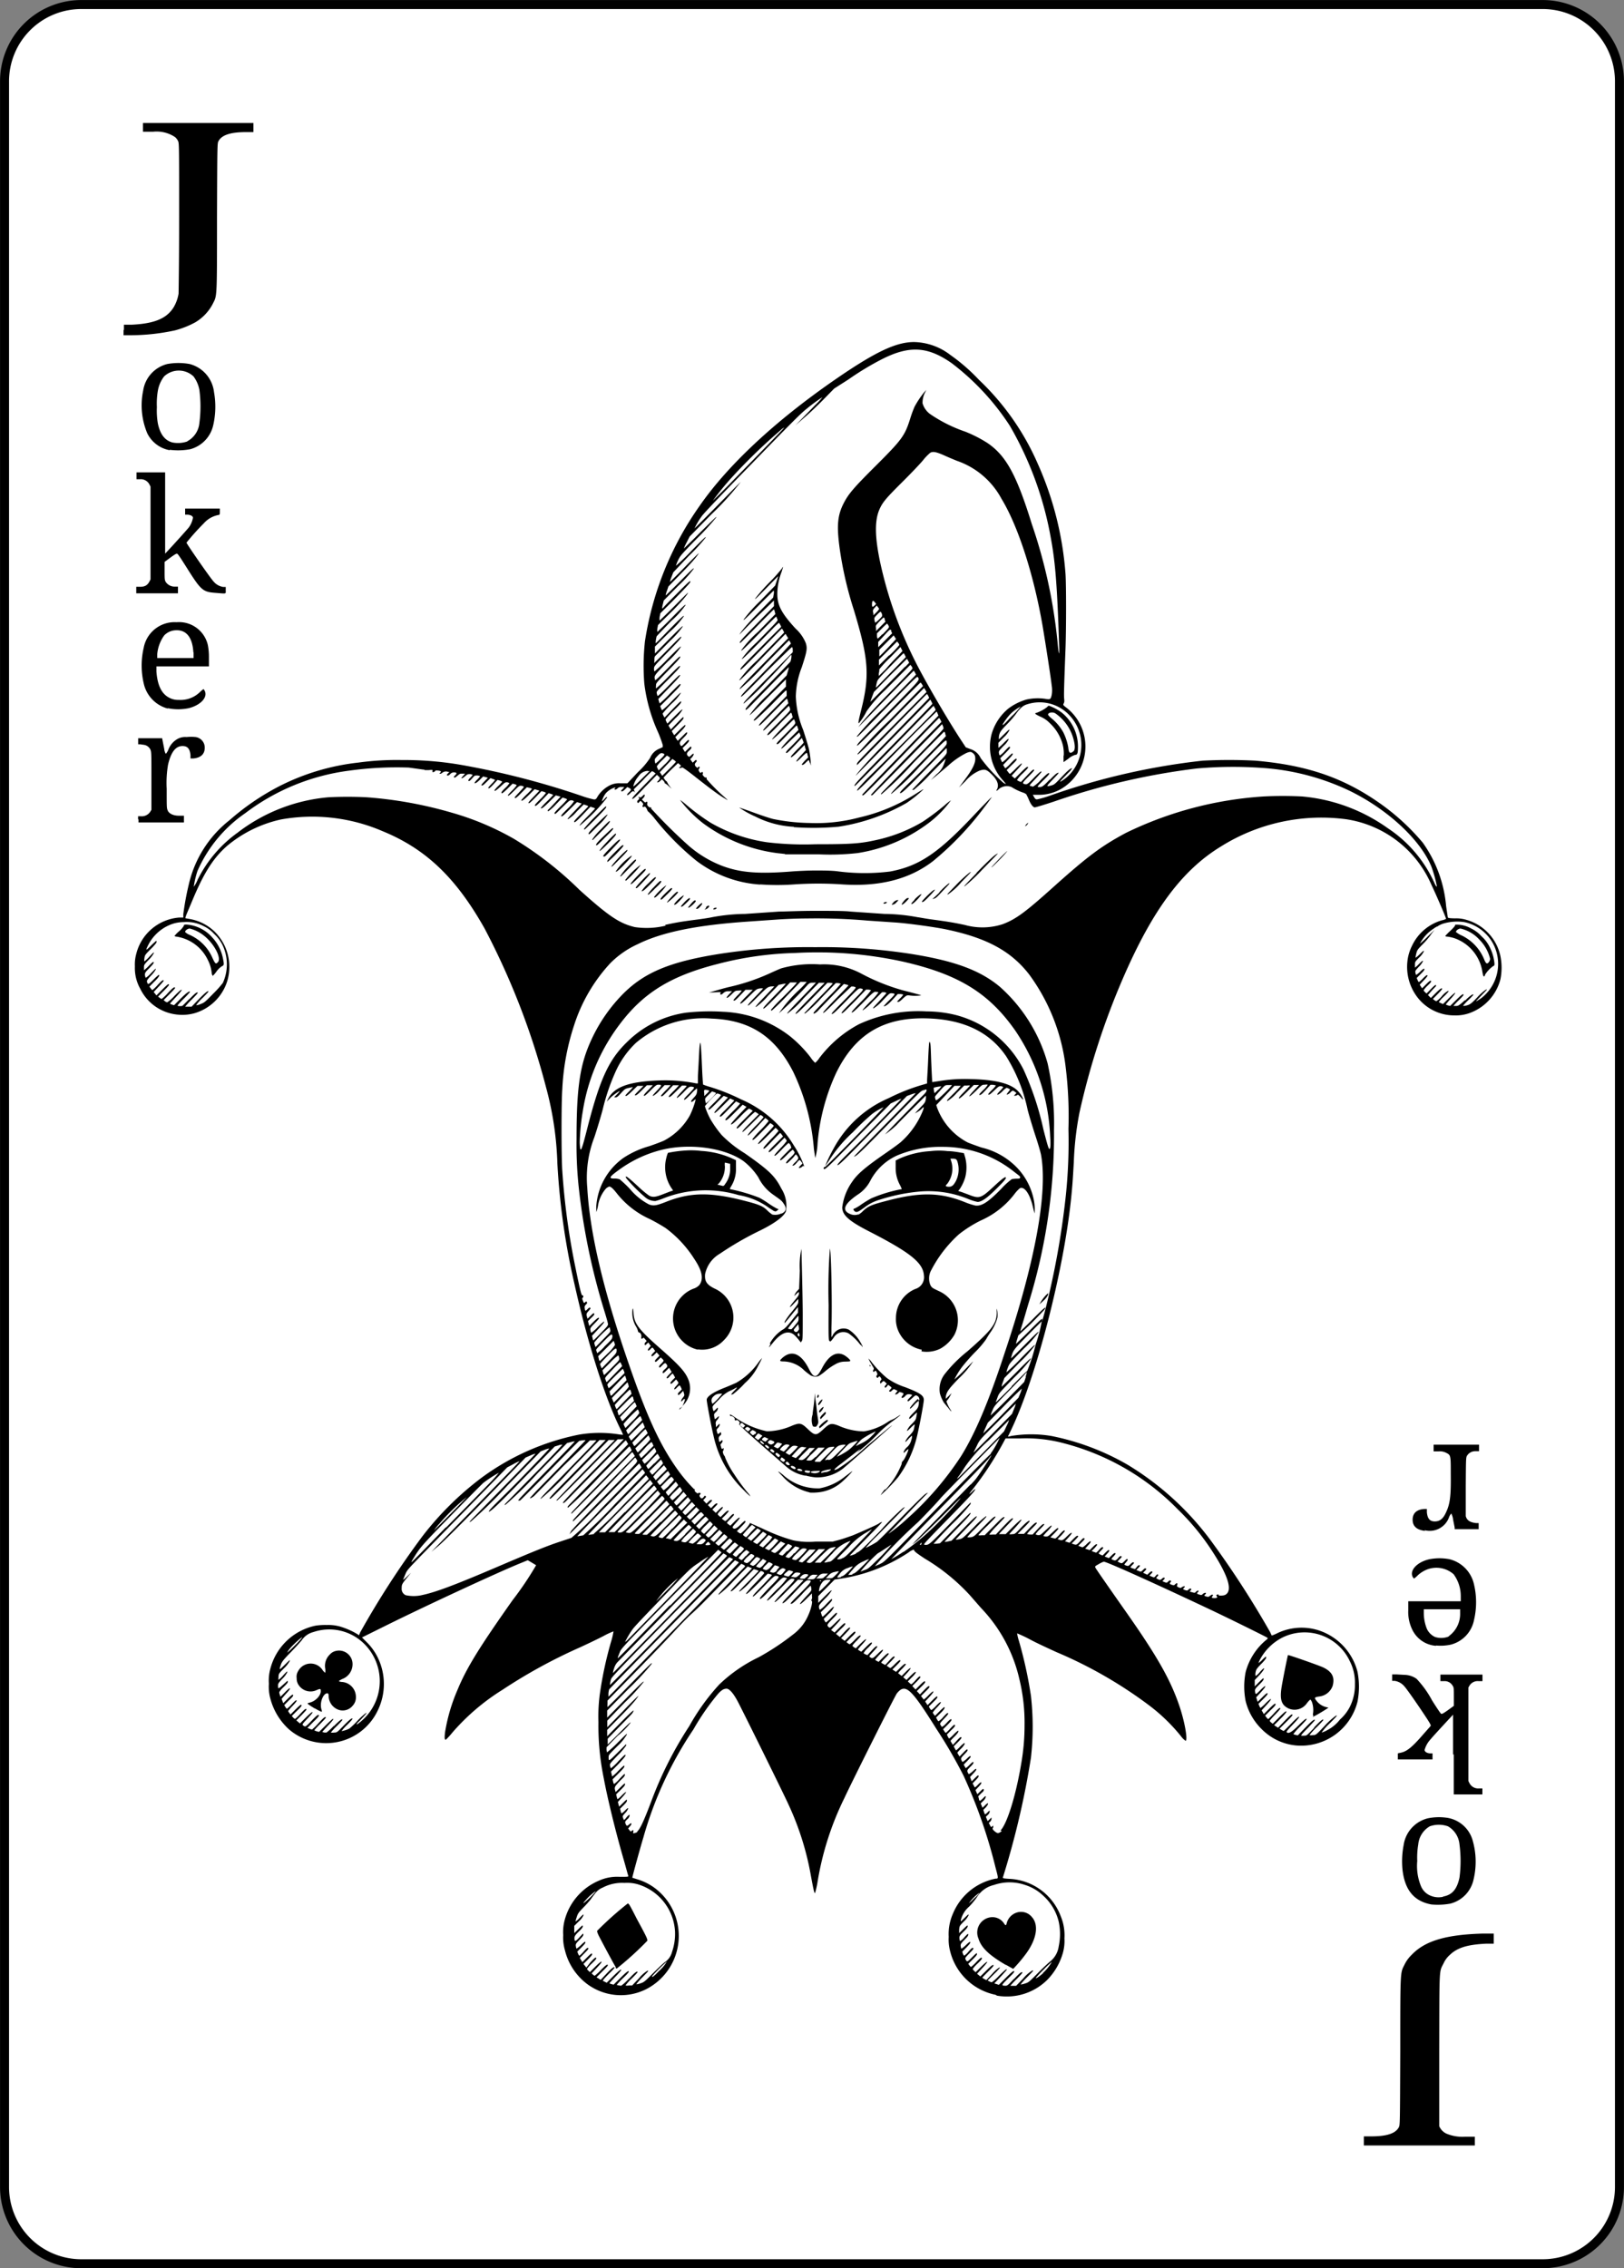 <svg xmlns="http://www.w3.org/2000/svg" viewBox="0 0 178.78 249.65"><rect x="0" y="0" width="178.78" height="249.65" fill="#808080" stroke="none"/><defs><style>.cls-1{fill:#fff;stroke:#000;stroke-width:0.99px;}</style></defs><title>J2</title><g id="Layer_2" data-name="Layer 2"><g id="svg11376"><g id="Joker_2" data-name="Joker 2"><g id="g4168"><path id="path4170" class="cls-1" d="M9,.5H169.82A8.45,8.45,0,0,1,178.28,9v231.7a8.45,8.45,0,0,1-8.47,8.48H9A8.45,8.45,0,0,1,.5,240.67V9A8.45,8.45,0,0,1,9,.5Z"/></g><path id="path4166" d="M150.14,235.65v-.49h.8c1.73,0,2.69-.32,3.05-1,.13-.25.13-.28.16-8.42,0-9.18,0-8.52.5-9.55a3.79,3.79,0,0,1,.74-1c1.46-1.54,3.75-2.23,7.77-2.35l1.28,0v1.11l-.85,0c-2.07.1-3.18.45-4,1.25a2.72,2.72,0,0,0-.67.91c-.5,1-.46.25-.48,9.47,0,5.59,0,8.3,0,8.46a1.62,1.62,0,0,0,.75.8,4.53,4.53,0,0,0,2.06.36l1.11,0,0,.48,0,.48H150.14v-.49Zm-40.53-16.07a6.49,6.49,0,0,1-5-4.75,5,5,0,0,1-.17-1.63,5.52,5.52,0,0,1,.45-2.52,6.43,6.43,0,0,1,4.71-3.89c.32,0,.32,0,0-1.2a56.56,56.56,0,0,0-3.52-10.12,53.23,53.23,0,0,0-3-5.17c-2.5-4-3.2-4.75-3.94-4.3a2,2,0,0,0-.42.42c-.21.28-4.94,9.71-5.76,11.49A32.75,32.75,0,0,0,90,207.16a9.43,9.43,0,0,1-.27,1.2c-.08.08-.15-.22-.44-1.77a31.43,31.43,0,0,0-2.47-7.92c-.44-1-5.07-10.38-5.63-11.43-.47-.87-.9-1.36-1.21-1.36s-.59.17-1,.65a26.43,26.43,0,0,0-2.64,3.83,41.3,41.3,0,0,0-5.52,11.92c-.35,1.15-1.24,4.39-1.21,4.41l.57.18a6.16,6.16,0,0,1,2.54,1.5A6.58,6.58,0,0,1,71.05,219a6.21,6.21,0,0,1-7.22-1.33,6.61,6.61,0,0,1-1.64-3A5,5,0,0,1,62,213a5.12,5.12,0,0,1,.13-1.52,6.53,6.53,0,0,1,3.76-4.45,4.91,4.91,0,0,1,2.32-.44c.94,0,1,0,.95-.13s-.24-.86-.5-1.76c-.87-3-1.78-6.72-2.19-8.94a28.47,28.47,0,0,1-.59-6.2,18.69,18.69,0,0,1,.14-3,41.7,41.7,0,0,1,1.25-5.85,8.15,8.15,0,0,0,.27-1.14,8.44,8.44,0,0,0-1.13.53c-.6.31-1.77.87-2.6,1.25A57.89,57.89,0,0,0,55.32,186a24.2,24.2,0,0,0-5.52,4.71,7.71,7.71,0,0,1-.72.79c-.14,0-.16-.18-.09-.8A19.57,19.57,0,0,1,50.37,186c1-2.43,2.44-4.73,6.05-9.85a35.61,35.61,0,0,0,2.6-3.86l-.48-.29-.44-.26-.93.38c-2.74,1.13-10.6,4.78-14.92,6.93l-2.4,1.19.47.47a6.26,6.26,0,0,1,1.27,1.75,6.64,6.64,0,0,1,0,5.81,6.28,6.28,0,0,1-9.75,2.11A6.94,6.94,0,0,1,29.77,187a4.94,4.94,0,0,1-.17-1.67,4.88,4.88,0,0,1,.16-1.64,6.51,6.51,0,0,1,5-4.75,7.09,7.09,0,0,1,1.2-.07,4.84,4.84,0,0,1,1.44.16,8.21,8.21,0,0,1,1.93.84l.19.13.14-.33a96.85,96.85,0,0,1,6.86-10.59,34.1,34.1,0,0,1,6.36-6.32,27,27,0,0,1,10.89-4.85,13.55,13.55,0,0,1,4.49,0c.18,0,.32.06.32,0a3.83,3.83,0,0,0-.24-.53c-1.72-3.43-3.63-9.44-5.09-16a77.59,77.59,0,0,1-1.89-13.29,35.93,35.93,0,0,0-1.26-8.45,81.35,81.35,0,0,0-6.75-17.43c-3.15-5.6-6.48-8.78-11.26-10.73A19.54,19.54,0,0,0,30.94,90.2,13.9,13.9,0,0,0,25,93.11c-1.52,1.33-2.57,3-3.82,6l-.62,1.47c-.13.32-.18.49-.13.5l.52.09a5.22,5.22,0,0,1,2.72,1.42A5.46,5.46,0,0,1,25,108.05a5.34,5.34,0,0,1-3.59,3.48,5,5,0,0,1-1.9.15,5.1,5.1,0,0,1-4.08-2.86,4.64,4.64,0,0,1-.58-2.44A4.36,4.36,0,0,1,15,105a5.29,5.29,0,0,1,4.71-4l.47,0,0-.38a30.39,30.39,0,0,1,.59-3.21,12.56,12.56,0,0,1,4.5-7.13,27.21,27.21,0,0,1,5.46-3.73,25.22,25.22,0,0,1,8.73-2.61,30.87,30.87,0,0,1,4.78-.28,36.93,36.93,0,0,1,6.84.59A88.9,88.9,0,0,1,64,87.6a10.8,10.8,0,0,0,1.39.4c.17,0,.22,0,.42-.36a3.38,3.38,0,0,1,1.32-1.19,2.27,2.27,0,0,1,1.18-.23l.76,0L70.22,85a8.49,8.49,0,0,0,1.35-1.58,1.84,1.84,0,0,1,1-1l.39-.18,0-.23a13.38,13.38,0,0,0-.54-1.46,18.19,18.19,0,0,1-1.49-5.3,25,25,0,0,1,.07-4.66,35,35,0,0,1,6-14.88c3.13-4.52,8.31-9.35,14.89-13.9,4.43-3.06,6.74-4.16,8.73-4.16a6.78,6.78,0,0,1,4,1.42,20.48,20.48,0,0,1,3.15,2.74,28.26,28.26,0,0,1,6.48,9.25,36.2,36.2,0,0,1,3.05,12.15c.08,1.23.08,5.85,0,8.11-.17,4.49-.19,5.22-.15,5.59s0,.42-.06.54-.09.15.27.42a5.41,5.41,0,0,1,.12,8.51,4.89,4.89,0,0,1-3.14,1.11h-.64l.14.25c.12.2.17.25.33.25a10.84,10.84,0,0,0,1.39-.4,75.07,75.07,0,0,1,16.84-3.86,55.76,55.76,0,0,1,5.8,0c5.61.49,9.57,1.83,13.53,4.57a24.8,24.8,0,0,1,4.9,4.46,14.16,14.16,0,0,1,2.57,7c.09.59.17,1.13.18,1.2s.08.12.78.13a3.88,3.88,0,0,1,1.3.17,5.3,5.3,0,0,1,3.72,4,6.55,6.55,0,0,1,0,2.52,5.39,5.39,0,0,1-3.21,3.66,4.49,4.49,0,0,1-1.86.33,5.11,5.11,0,0,1-4.18-2.14,5.51,5.51,0,0,1-1-3.74,5,5,0,0,1,.53-1.82,5.23,5.23,0,0,1,3.28-2.77,1.3,1.3,0,0,0,.45-.16c0-.13-1.13-2.75-1.6-3.72a12.18,12.18,0,0,0-9.38-7.24,20.83,20.83,0,0,0-13.81,3c-4.29,2.62-7.53,7-10.78,14.51a81.93,81.93,0,0,0-4.79,14.8,34.81,34.81,0,0,0-.62,5.46c-.12,2.09-.14,2.37-.28,3.82-.85,8.42-4,20.33-6.76,25.92-.11.23-.21.43-.21.44a1,1,0,0,0,.32-.06,13.57,13.57,0,0,1,4.49,0,27.46,27.46,0,0,1,8.33,3.14,32,32,0,0,1,9.08,8.21,102.67,102.67,0,0,1,6.63,10.21l.19.4a3.94,3.94,0,0,0,.62-.26,6.21,6.21,0,0,1,4.55-.31,6.5,6.5,0,0,1,4.27,4.55,8.51,8.51,0,0,1,0,3.31,6.4,6.4,0,0,1-6.77,4.81,6.13,6.13,0,0,1-3.8-1.82,6.53,6.53,0,0,1-1.74-3.05,8.29,8.29,0,0,1,0-3.22,6.89,6.89,0,0,1,2.23-3.5c.24-.19.24-.2.12-.29s-4.09-2.06-6.51-3.2c-6.19-2.92-11.16-5.15-11.46-5.15a2.57,2.57,0,0,0-.54.26c-.45.25-.45.26-.37.42s1.24,1.83,3.36,4.85c3.38,4.81,4.83,7.35,5.82,10.19.63,1.8,1,3.92.74,4a2.11,2.11,0,0,1-.52-.52,19.88,19.88,0,0,0-3.48-3.37,48.18,48.18,0,0,0-10.21-5.87c-.87-.4-2.19-1-2.94-1.41a15.23,15.23,0,0,0-1.4-.66,4.79,4.79,0,0,0,.19.8,46.86,46.86,0,0,1,1.33,6.06,30.36,30.36,0,0,1,0,6.85,92.08,92.08,0,0,1-3.09,13.17c0,.08.07.1.67.14a6.35,6.35,0,0,1,5.7,4.11,5.47,5.47,0,0,1,.41,2.44,4.92,4.92,0,0,1-.17,1.6,6.94,6.94,0,0,1-1.75,3,6.33,6.33,0,0,1-5.51,1.71Zm2-1.72c.58-.61.76-.77.89-.77s.08.08-.56.73a9.32,9.32,0,0,0-.72.77s.15,0,.32,0h.32l.8-.83a4,4,0,0,1,1-.87c.16,0,.07.08-.58.74a7.36,7.36,0,0,0-.73.81,1.61,1.61,0,0,0,.46-.1c.42-.12.44-.14,1.42-1.13.54-.55,1.17-1.14,1.4-1.32a2.58,2.58,0,0,0,.92-1.65,6.48,6.48,0,0,0,0-2.71,5.64,5.64,0,0,0-1.69-2.85,5.11,5.11,0,0,0-2-1.19,5.25,5.25,0,0,0-3.45,0,3,3,0,0,0-1.89,1.38,9.37,9.37,0,0,1-.83,1,2.8,2.8,0,0,0-.92,1.51c0,.17,0,.14.42-.27s.46-.44.43-.28a2.08,2.08,0,0,1-.51.67c-.48.49-.48.5-.52.89l0,.4.47-.46c.42-.41.47-.44.47-.31s-.13.29-.47.62-.47.47-.44.73a.91.91,0,0,0,.07.3,1.88,1.88,0,0,0,.47-.42c.38-.41.43-.44.43-.3s-.12.27-.43.59-.43.44-.4.67a1.31,1.31,0,0,0,.07.3s.24-.14.49-.39.46-.43.49-.34-.08.23-.42.58l-.46.47.07.21a.49.49,0,0,0,.14.23,2,2,0,0,0,.48-.45c.35-.39.43-.45.51-.39s0,.16-.41.58-.5.51-.43.65c.17.34.18.33.71-.2s.52-.49.55-.4-.08.23-.46.61l-.5.5.13.17c.07.09.15.17.18.17a4.41,4.41,0,0,0,.58-.54c.42-.44.54-.52.6-.46s0,.18-.46.62a4,4,0,0,0-.54.6.52.52,0,0,0,.16.21l.16.15.6-.59c.81-.8.93-.72.16.11l-.6.65.18.15.18.15.66-.65c.5-.5.68-.64.77-.61s0,.16-.55.7c-.36.36-.66.67-.66.69a.75.75,0,0,0,.22.15l.22.12.65-.69a3.83,3.83,0,0,1,.76-.69c.06,0,.11,0,.11,0a8.45,8.45,0,0,1-.69.73l-.69.69.19.1a.91.91,0,0,0,.27.1,5.4,5.4,0,0,0,.79-.71c.62-.62.92-.85.85-.65,0,0-.32.38-.69.77l-.67.71.25.08.25.08.78-.78c.59-.59.81-.77.89-.73s0,.18-.63.78c-.79.79-.8.82-.31.83.2,0,.28-.06.94-.77Zm-.9-1.58c-1.83-1.07-2.7-1.9-3-2.91a1.69,1.69,0,0,1,1.55-2.34,1.53,1.53,0,0,1,1.29.72c.14.21.21.21.26,0a1.67,1.67,0,0,1,1.13-1.23,1.54,1.54,0,0,1,1.67.51c.75.85.52,2.35-.57,3.9a16.09,16.09,0,0,1-1.5,1.79s-.37-.2-.77-.43ZM69.25,217.8c.57-.6.77-.77.89-.77s.07.09-.58.74a5.06,5.06,0,0,0-.7.78,1,1,0,0,0,.38,0l.35,0,.75-.79a3.76,3.76,0,0,1,.94-.84c.16,0,.08.07-.54.71a6.19,6.19,0,0,0-.7.79,1.47,1.47,0,0,0,.45-.1c.41-.13.45-.17,1.38-1.1.53-.53,1.12-1.09,1.32-1.24a1.9,1.9,0,0,0,.79-1.12,6.05,6.05,0,0,0,.33-2.27,5.75,5.75,0,0,0-4.14-5.19,4.27,4.27,0,0,0-1.42-.14,4.59,4.59,0,0,0-2.41.52,1.89,1.89,0,0,0-.84.66c-.19.23-.4.52-.48.64a11.25,11.25,0,0,1-.77.86c-.57.59-.63.68-.76,1.08a4.62,4.62,0,0,0-.14.49,2,2,0,0,0,.46-.4c.41-.41.45-.43.42-.28a2,2,0,0,1-.52.67l-.49.49,0,.4,0,.4.47-.46c.42-.41.47-.44.47-.31s-.13.29-.46.61-.46.49-.46.68c0,.45.09.44.55-.06s.43-.44.43-.31-.12.27-.43.59-.44.44-.4.67a1.3,1.3,0,0,0,.07.3s.24-.14.49-.39.46-.43.49-.34-.08.23-.42.58l-.47.47.09.23c.05.13.12.23.14.23a3.16,3.16,0,0,0,.47-.46c.33-.37.43-.45.5-.39s0,.16-.42.58l-.5.51.14.23.14.23.51-.51c.42-.42.52-.49.56-.4s-.08.23-.45.61l-.5.5.16.2.16.2L65,216c.44-.47.55-.56.62-.5s0,.18-.46.62a4.07,4.07,0,0,0-.54.6.51.51,0,0,0,.16.21l.16.15.6-.6c.39-.39.63-.58.68-.55s-.11.24-.51.67l-.58.62.14.13a.52.52,0,0,0,.2.13,6,6,0,0,0,.68-.63c.48-.48.65-.62.74-.58s0,.16-.56.71l-.66.67.23.14.23.14.65-.69c.56-.6.87-.82.87-.64a4.83,4.83,0,0,1-.53.57c-.29.29-.58.6-.65.69l-.12.17.22.11.22.11.72-.72c.66-.65.88-.82.88-.67a7.08,7.08,0,0,1-.65.73c-.36.38-.65.7-.65.71a.54.54,0,0,0,.23.1l.23.06.77-.76c.58-.58.8-.75.88-.72s0,.18-.6.75a9,9,0,0,0-.71.75s.12.06.49.1a4.81,4.81,0,0,0,.83-.76Zm-1.45-1.25c-.09-.1-1.34-2.42-1.87-3.45-.15-.3-.21-.49-.19-.57a36.85,36.85,0,0,1,3.36-3c.13,0,.18.07,1,1.68,1.09,2,1.2,2.26,1.16,2.42a34.61,34.61,0,0,1-3.37,3.06.34.34,0,0,1-.14-.11Zm47,.64a5.34,5.34,0,0,0,1-1.24,8.18,8.18,0,0,0-.89.83,12,12,0,0,0-.89.95C114.06,217.81,114.42,217.56,114.84,217.19ZM72.5,217a4.31,4.31,0,0,0,.92-1.1,18,18,0,0,0-1.61,1.6C71.69,217.75,72,217.54,72.5,217Zm-6.95-8.82s-.51.36-.9.78c-.66.72-.53.69.21,0A7.22,7.22,0,0,0,65.56,208.22Zm42.25.18a4.68,4.68,0,0,0-1.14,1.15,5.33,5.33,0,0,0,.58-.54A4.56,4.56,0,0,0,107.8,208.4Zm-37.66-6.75c.32-.27.72-1.12,1.55-3.31a41.47,41.47,0,0,1,4.19-8.3,24,24,0,0,1,3.3-4.58,16.6,16.6,0,0,1,4.34-3,27.66,27.66,0,0,0,3.87-2.57,5.11,5.11,0,0,0,1.6-2.08c.32-.69.53-1.66.33-1.54,0,0,0,0,0-.11a.58.58,0,0,0,.06-.44l0-.29-.6.6c-.38.38-.64.59-.7.58s.08-.21.58-.75c.68-.72.69-.73.65-1a1.43,1.43,0,0,0-.07-.28,9.69,9.69,0,0,0-1,1c-.78.8-1,1-1.15,1s0-.17,1-1.16c1.25-1.26,1.36-1.43.91-1.43-.23,0-.28,0-1.46,1.26-.93,1-1.25,1.26-1.37,1.26s.06-.22,1.06-1.24c.66-.68,1.21-1.27,1.21-1.29s-.13-.05-.3-.05h-.3l-1.22,1.24c-.85.87-1.25,1.23-1.33,1.22s.18-.33,1.08-1.25c1.25-1.29,1.26-1.31.8-1.32-.17,0-.33.13-1.39,1.21-.89.9-1.23,1.2-1.32,1.19s.13-.28,1.08-1.24a7,7,0,0,0,1.11-1.24l-.3-.06c-.21,0-.23,0-1.39,1.18-.94,1-1.2,1.21-1.29,1.17s.08-.24,1-1.22c1.22-1.23,1.21-1.23.79-1.31-.19,0-.24,0-1.34,1.14-.83.85-1.17,1.17-1.24,1.14s.16-.31,1-1.16c.59-.62,1.08-1.15,1.09-1.19s-.09-.09-.22-.12l-.23-.05-1.12,1.12c-1,1-1.27,1.23-1.27,1.06a15,15,0,0,1,1-1.13c.58-.59,1-1.09,1-1.11A.59.59,0,0,0,84,173l-.25-.08-1.08,1.12a7.58,7.58,0,0,1-1.2,1.12c-.07,0-.12,0-.12,0s.49-.53,1.08-1.12,1.08-1.1,1.08-1.12-.12-.08-.26-.12l-.26-.08-1.18,1.22c-.91.94-1.21,1.22-1.33,1.22s0-.11.62-.79l1.23-1.26.46-.48-.24-.1-.24-.1-1.48,1.51a12.32,12.32,0,0,1-1.69,1.58c-.17.06.06-.21,1.15-1.33l1.55-1.58a.78.78,0,0,0,.19-.23s-.1-.1-.21-.15l-.21-.1-1.65,1.69-2.46,2.51c-.44.45-1.09,1.07-1.43,1.37s-1.16,1.14-1.82,1.86-2.58,2.73-4.28,4.47l-3.09,3.16,0,.35a2.18,2.18,0,0,0,0,.37s.66-.64,1.46-1.45c3.38-3.45,3.53-3.59,3.38-3.28a29.43,29.43,0,0,1-2.51,2.7l-2.37,2.41,0,.39,0,.39,2.07-2.1c1.66-1.68,2-2,1.94-1.82a22.08,22.08,0,0,1-2.07,2.25l-1.93,2v.73l1.7-1.74c.94-1,1.71-1.73,1.73-1.72s-.3.56-1.77,2.05l-1.67,1.7v.7l1.48-1.5c1.3-1.32,1.64-1.6,1.32-1.09,0,.07-.68.74-1.41,1.49l-1.33,1.37v.31c0,.17,0,.32,0,.32s.61-.58,1.3-1.28c1-1,1.25-1.24,1.21-1.1A8.52,8.52,0,0,1,68,191.06l-1.23,1.27,0,.27a1,1,0,0,0,.06.29A14,14,0,0,0,68,191.82c.94-.95,1.08-1.07,1-.88A5.35,5.35,0,0,1,68,192.17c-.94.94-1,1-1,1.23,0,.51,0,.5,1-.49l.93-.93s0,.07,0,.16a7.82,7.82,0,0,1-.93,1.08c-.88.92-.88.93-.84,1.15a1.38,1.38,0,0,0,.08.28,5.29,5.29,0,0,0,.82-.77c.65-.68.79-.8.8-.68s-.21.36-.8,1l-.8.81.06.24a2.77,2.77,0,0,1,.06.3,4.4,4.4,0,0,0,.68-.62c.58-.58.68-.65.68-.52s-.18.33-.65.8l-.65.65.05.24a.93.93,0,0,0,.1.28,3.07,3.07,0,0,0,.62-.58c.5-.53.58-.6.58-.46s-.1.26-.34.49-.45.46-.58.62-.24.29-.17.55l.07.26.52-.51c.45-.45.52-.5.52-.36s-.14.29-.49.64l-.49.48.06.26a1.68,1.68,0,0,0,.09.28,2.94,2.94,0,0,0,.48-.43c.61-.6.62-.42,0,.25l-.44.48.07.26.07.26.43-.42c.38-.38.43-.41.43-.27s-.12.28-.38.54l-.38.38.07.25c0,.14.09.25.12.25a2.35,2.35,0,0,0,.37-.32c.26-.26.33-.3.33-.2a1.37,1.37,0,0,1-.32.48c-.31.34-.31.36-.24.55a2,2,0,0,0,.1.23A1.33,1.33,0,0,0,69,200c.29-.28.31-.29.31-.15a.68.68,0,0,1-.25.4c-.27.26-.28.31-.17.55s.16.2.4,0,.33-.08.06.23l-.2.24.14.18c.14.17.15.17.26.08s.22-.13.17.09,0,.19.16.15a.81.81,0,0,0,.29-.12Zm40-.12c.72-.72,1.68-3.79,2.27-7.29a24.42,24.42,0,0,0,.38-4.32,20.26,20.26,0,0,0-.56-5A16.62,16.62,0,0,0,108,177l-1.25-1.43a22,22,0,0,0-4.93-4c-1-.66-1.17-.8-1.22-1a1.62,1.62,0,0,0-.57.31,18.59,18.59,0,0,1-7.68,2.92l-.47.07-.9.91-.9.91v.74l.74-.74c.53-.53.74-.7.74-.62a4.13,4.13,0,0,1-.72.88c-.69.73-.71.77-.68,1a.5.5,0,0,0,.1.25,3.44,3.44,0,0,0,.69-.62c.55-.57.64-.64.65-.52s-.12.28-.61.78l-.63.63.08.25a.64.64,0,0,0,.12.25,8,8,0,0,0,.64-.6c.48-.48.6-.57.6-.46a2.3,2.3,0,0,1-.56.72l-.56.58.1.19c.05.1.12.19.15.19a5.19,5.19,0,0,0,.61-.57c.47-.48.57-.55.6-.46s-.09.24-.53.68c-.6.61-.62.66-.34.9.09.07.17,0,.65-.47s.57-.53.61-.49-.13.27-.49.65l-.55.59.19.14.19.14.55-.54c.43-.43.56-.53.62-.47s0,.19-.47.62l-.54.54.21.17.21.17.5-.54c.37-.39.53-.52.61-.49s0,.15-.43.6l-.54.56.2.15.2.15.54-.54c.43-.43.56-.52.62-.46s0,.19-.45.6l-.52.53.15.12a.58.58,0,0,0,.22.12,3.22,3.22,0,0,0,.56-.5c.38-.39.52-.49.61-.46s0,.12-.39.55a3.73,3.73,0,0,0-.5.57s.09.11.19.18l.19.11.53-.52c.7-.69.84-.64.19.07a6.05,6.05,0,0,0-.49.58s.09.08.19.14l.19.1.53-.53c.41-.41.55-.51.62-.47s0,.16-.42.58a2.19,2.19,0,0,0-.48.58.66.66,0,0,0,.23.14l.19.08.47-.51c.38-.41.5-.5.59-.47s0,.12-.4.57-.51.52-.4.61c.28.21.33.19.87-.34.34-.34.54-.49.58-.45s-.09.23-.4.56a5.94,5.94,0,0,0-.46.54s.09.08.19.13l.19.1.5-.5c.38-.38.52-.48.59-.44s0,.15-.39.54A5.84,5.84,0,0,0,97,183a.78.78,0,0,0,.22.15l.23.12.45-.49c.34-.37.47-.48.56-.44s0,.13-.37.53l-.48.48.18.13a.83.83,0,0,0,.24.13,3.66,3.66,0,0,0,.51-.46c.36-.35.49-.45.56-.4s0,.15-.38.54l-.48.48.2.13.2.13.47-.46c.35-.34.49-.45.58-.42s0,.13-.37.53a3.3,3.3,0,0,0-.45.5l.21.16.18.14.47-.47c.61-.61.71-.5.13.14l-.43.47.18.15.18.15.44-.44c.43-.42.59-.53.59-.37a2.55,2.55,0,0,1-.44.52l-.44.45.17.16a.69.69,0,0,0,.22.16,3.23,3.23,0,0,0,.47-.46c.34-.38.43-.45.5-.39s0,.15-.39.56l-.48.48.18.19.18.19.48-.48c.38-.38.5-.46.56-.4s0,.18-.41.57l-.49.49.17.18.17.18.47-.48c.38-.39.49-.47.56-.41s0,.16-.41.57l-.5.5.14.18.16.21a3.55,3.55,0,0,0,.51-.46c.32-.32.51-.47.55-.43s-.11.24-.42.58l-.48.52.13.2.13.2.51-.51c.41-.41.52-.49.57-.42s-.06.21-.44.59l-.5.5.11.19c.06.11.14.19.18.19a2.79,2.79,0,0,0,.52-.47c.3-.31.47-.44.51-.4s-.1.24-.41.57a3.58,3.58,0,0,0-.47.57.6.6,0,0,0,.12.22l.12.15.48-.48a4.44,4.44,0,0,1,.53-.48c.15,0,0,.28-.42.68l-.47.47.1.19a.8.8,0,0,0,.16.22,2,2,0,0,0,.53-.47c.37-.4.48-.49.53-.42s-.07.22-.44.61-.49.52-.41.65l.14.22c0,.06.18,0,.54-.4s.5-.47.54-.39-.06.21-.43.59l-.49.49.13.2a.64.64,0,0,0,.17.2,4.2,4.2,0,0,0,.49-.48c.36-.39.46-.46.51-.39s0,.2-.41.57l-.47.48.1.22c.06.12.13.22.15.22a3.36,3.36,0,0,0,.48-.43,3.43,3.43,0,0,1,.48-.43c.16,0,0,.27-.38.65a4.68,4.68,0,0,0-.43.46,1.37,1.37,0,0,0,.13.24l.13.21.42-.46c.34-.37.44-.44.5-.38s0,.16-.37.54l-.46.46.12.22a.68.68,0,0,0,.15.22,4,4,0,0,0,.43-.4,2.92,2.92,0,0,1,.45-.4c.15,0,0,.27-.35.62a4.17,4.17,0,0,0-.4.43,1.26,1.26,0,0,0,.12.23l.12.2.42-.43c.35-.36.42-.41.46-.32s-.06.21-.36.52-.4.42-.32.6a.65.65,0,0,0,.14.23s.23-.14.45-.35.39-.36.43-.28-.08.22-.36.51l-.4.41.1.18.12.21a2.14,2.14,0,0,0,.42-.36c.33-.32.4-.37.43-.28s-.06.21-.34.49-.38.39-.3.58a.66.66,0,0,0,.14.23s.22-.12.42-.31.36-.33.39-.25-.08.23-.32.48l-.36.39.09.24.09.24.36-.36c.3-.3.37-.34.4-.25s-.05.2-.31.47l-.35.36.11.21.13.24a1.51,1.51,0,0,0,.35-.3c.25-.25.34-.3.37-.23s-.08.22-.3.46l-.34.36.1.23.1.23.33-.32c.27-.27.33-.31.37-.21s0,.2-.28.43l-.32.33.07.25c0,.14.09.25.12.25a2,2,0,0,0,.34-.29c.27-.27.3-.28.3-.14a.83.83,0,0,1-.28.43l-.28.28.1.24.1.24.26-.25a1.49,1.49,0,0,1,.3-.25c.12,0,0,.24-.21.47l-.26.26.08.25a.67.67,0,0,0,.12.25,1.47,1.47,0,0,0,.27-.23c.23-.22.23-.23.23-.07a.6.6,0,0,1-.21.36l-.21.2.1.24.1.24.21-.2.21-.2v.16a.49.49,0,0,1-.15.3l-.15.14.13.24c.12.24.13.24.24.14s.12-.1.12,0a.36.36,0,0,1-.06.22c-.09.09.39.52.59.52a.73.73,0,0,0,.41-.25Zm34.49-11.3c.65-.69.88-.89,1-.91s.09.07-.66.82a6.71,6.71,0,0,0-.81.89,1,1,0,0,0,.37,0c.33,0,.33,0,1.28-1a8.14,8.14,0,0,1,1.23-1.12c.25-.12.17,0-.67.84a6.71,6.71,0,0,0-.88,1,2.57,2.57,0,0,0,.63-.27,4.24,4.24,0,0,0,1.39-1.16,4.84,4.84,0,0,0,1.08-1.38,5.37,5.37,0,0,0,.57-2.51,5.18,5.18,0,0,0-.56-2.53,5.5,5.5,0,0,0-7.44-2.6,5.77,5.77,0,0,0-2.46,2.43,2.33,2.33,0,0,0-.16.37,2.35,2.35,0,0,0,.44-.38c.24-.24.42-.38.4-.32a.72.72,0,0,0,0,.17,4.4,4.4,0,0,1-.54.63c-.51.53-.55.59-.62.93a1.08,1.08,0,0,0,0,.4,1.81,1.81,0,0,0,.45-.41,3.76,3.76,0,0,1,.45-.45c.13,0-.1.35-.51.79l-.48.51v.7l.49-.49c.44-.43.49-.47.49-.34s-.14.29-.49.64-.49.5-.46.71c.06.42.06.42.56-.08a4.35,4.35,0,0,1,.52-.47c.13,0,0,.19-.45.69l-.5.54.08.25.08.25.52-.51c.41-.41.53-.49.57-.42s-.06.21-.47.62l-.53.53.09.22c.05.12.12.23.14.23a4.54,4.54,0,0,0,.57-.52c.72-.72.78-.56.08.2l-.53.58.12.21.12.21.6-.6c.48-.48.62-.59.68-.53s0,.2-.53.69l-.61.61.15.19a.74.74,0,0,0,.19.19,6.86,6.86,0,0,0,.64-.64c.46-.5.62-.63.68-.58s-.05.2-.54.71a6.1,6.1,0,0,0-.62.7s.08.12.17.19l.17.13.68-.68c.64-.64.83-.78.83-.61a5.8,5.8,0,0,1-.68.76l-.68.69.22.14.22.14.72-.75c.58-.6.75-.74.84-.71s0,.17-.64.8l-.76.76.21.13a1.17,1.17,0,0,0,.25.13s.39-.36.81-.8.8-.79.87-.77-.08.23-.67.85c-.74.78-.76.81-.63.89s.37.09,1.19-.73c.57-.57.84-.8.93-.79s-.06.2-.68.84a6.46,6.46,0,0,0-.76.85.94.94,0,0,0,.26.09l.23.05.84-.86c.65-.67.87-.86,1-.86s0,.11-.69.86c-.56.56-.83.87-.77.89a1.5,1.5,0,0,0,.34,0c.25,0,.27,0,1.1-.88Zm-.11-1.43a2.7,2.7,0,0,0-.09-1.4c-.07-.16-.16-.29-.19-.28a2.43,2.43,0,0,0-.36.39,1.65,1.65,0,0,1-2,.6c-.79-.36-1-.94-.81-2.26.1-.69.68-3.59.72-3.63s3.43,1.14,3.92,1.38c.94.47,1.25,1.07,1,2a1.77,1.77,0,0,1-1.4,1.17c-.63.09-.67.13-.35.52a1.88,1.88,0,0,0,1,.65l.29.07-.43.28c-.24.15-.62.38-.86.51l-.43.23.06-.18ZM36.76,190c.55-.55.78-.74.89-.74s.05.1-.55.71a6.18,6.18,0,0,0-.68.74,1.14,1.14,0,0,0,.37,0c.33,0,.35-.06,1.08-.8.55-.56.78-.75.89-.75s.05.1-.52.68a4.89,4.89,0,0,0-.64.71,2.91,2.91,0,0,0,.86-.28,8.52,8.52,0,0,0,.84-.8,7.88,7.88,0,0,1,.92-.86c.21-.12.2-.1-.15.29-.21.23-.47.52-.6.63a1,1,0,0,0-.22.27c0,.1.55-.34.95-.75a5.78,5.78,0,0,0-.08-8.08,5.46,5.46,0,0,0-5.63-1.32,2.19,2.19,0,0,0-1.28.91c-.22.27-.78.88-1.25,1.36-.72.74-.86.92-1,1.21-.26.76-.26.76.39.12s.59-.57.52-.37a3.21,3.21,0,0,1-.63.78c-.55.56-.56.57-.58.91s0,.34,0,.34a3.25,3.25,0,0,0,.53-.51c.4-.44.46-.48.43-.32a2.63,2.63,0,0,1-.53.7c-.41.43-.48.55-.48.72,0,.45,0,.44.56-.06s.48-.46.51-.35-.09.24-.45.6a2.45,2.45,0,0,0-.49.58,1.27,1.27,0,0,0,.07.3l.07.2.47-.47a4.16,4.16,0,0,1,.52-.47c.13,0,0,.2-.44.67L31,187l.09.24.09.24.5-.5c.4-.39.52-.48.58-.42s0,.19-.45.6l-.52.53.12.2c.07.11.15.2.18.2a3.71,3.71,0,0,0,.53-.5c.34-.36.49-.48.53-.42s-.11.25-.44.6a5,5,0,0,0-.49.57.76.76,0,0,0,.13.21l.13.17.56-.56c.45-.44.58-.55.64-.49s0,.19-.49.65l-.57.57.15.16a.54.54,0,0,0,.21.16,3.85,3.85,0,0,0,.59-.57c.42-.45.55-.56.64-.52s0,.13-.49.65l-.6.6.2.17.2.17.65-.65c.43-.43.68-.63.73-.6s-.12.25-.55.71c-.65.69-.64.67-.34.85.1.06.21,0,.8-.62s.71-.67.78-.62,0,.19-.58.74l-.67.68.23.09a1.35,1.35,0,0,0,.28.09,6.59,6.59,0,0,0,.71-.7c.52-.56.68-.7.78-.67s0,.13-.56.72a8.53,8.53,0,0,0-.68.73s.12.07.26.11l.26.07.75-.74c.47-.47.77-.73.82-.7s-.14.28-.57.73-.64.7-.64.72.09,0,.2.06l.26,0a6.15,6.15,0,0,0,.8-.73Zm-2.07-1.92a7.7,7.7,0,0,1-.76-.49c-.11-.1-.1-.11.18-.18.65-.16,1.25-.82,1.2-1.3,0-.23-.06-.24-.44-.08a1.57,1.57,0,0,1-2-.56,1.25,1.25,0,0,1-.21-.74,1.14,1.14,0,0,1,.16-.78,1.56,1.56,0,0,1,2.71-.09,1.24,1.24,0,0,0,.27.27,1.35,1.35,0,0,0,0-.48,1.72,1.72,0,0,1,.51-1.53,1.23,1.23,0,0,1,.65-.39,1.49,1.49,0,0,1,1.85,1.51,1.74,1.74,0,0,1-1.14,1.58c-.22.11-.38.21-.36.24a.86.86,0,0,0,.33.08,1.65,1.65,0,0,1,1.54,1.63,1.33,1.33,0,0,1-.37,1,1.41,1.41,0,0,1-1.49.45,1.64,1.64,0,0,1-1.14-1.5c0-.27-.05-.33-.15-.33-.46,0-.86,1.05-.65,1.74.07.22.07.29,0,.29a5.15,5.15,0,0,1-.72-.38Zm40-9.23c3.65-3.74,6.64-6.82,6.64-6.85s-.09-.1-.21-.15l-.21-.1L74,178.83c-3.8,3.88-6.92,7.09-6.94,7.13a2.23,2.23,0,0,0-.08.44l0,.37.55-.55Zm-1.31.3,6.76-6.93.57-.6-.19-.1a.93.93,0,0,0-.25-.1s-3,3-6.5,6.58c-5.6,5.73-6.44,6.61-6.5,6.83a2.5,2.5,0,0,0-.12.65S70,182.66,73.37,179.17Zm.39-1.41c3.43-3.51,6.24-6.42,6.25-6.46s-.07-.12-.18-.18l-.2-.11-.38.39L67.94,183a1.79,1.79,0,0,0-.35.69,1.55,1.55,0,0,0-.11.47s2.84-2.88,6.27-6.39Zm0-1c3.11-3.18,5.65-5.81,5.65-5.84s-.08-.11-.18-.18l-.18-.13L73.72,176c-5.22,5.34-5.33,5.46-5.49,5.87-.25.64-.26.65-.19.63s2.61-2.63,5.71-5.81Zm-40.48,3.51c0-.16-1.11.85-1.46,1.32a1.57,1.57,0,0,0-.21.34,8.26,8.26,0,0,0,.83-.78A10.74,10.74,0,0,0,33.27,180.25Zm40.42-4.47c2.36-2.42,4.29-4.41,4.27-4.43a9,9,0,0,0-1,.64c-1,.66-1,.67-4,3.8-2,2.07-3.16,3.28-3.36,3.58a10.19,10.19,0,0,0-.81,1.37s.14-.08.3-.25Zm-.2-.82a15,15,0,0,0,1.13-1.24,12.46,12.46,0,0,0-2.41,2.54s.59-.59,1.28-1.3Zm-27.06.62c1.47-.3,3.66-1.12,8.49-3.19,3.84-1.64,5.33-2.24,6.7-2.69l1.26-.42a31.2,31.2,0,0,0,3.23-3.16l3.75-3.84.74-.75-.11-.22c-.06-.12-.13-.21-.16-.2s-1.5,1.5-3.27,3.32c-3.21,3.29-4.53,4.62-4.39,4.43a2.71,2.71,0,0,0,.18-.32c.06-.12,1.67-1.82,3.58-3.77S70,161.13,70.06,161s.15-.18,0-.37a.53.53,0,0,0-.15-.19S68.39,162,66.51,164s-3.42,3.48-3.43,3.48,0-.06,0-.13,1.44-1.62,6.1-6.36l.71-.72-.14-.23c-.14-.22-.14-.22-.25-.11-1.45,1.52-6.56,6.71-6.59,6.7s0-.06,0-.11,1.49-1.62,3.32-3.48l3.31-3.39-.1-.22c-.06-.12-.12-.22-.15-.22s-1.53,1.52-3.35,3.39a45.65,45.65,0,0,1-3.4,3.35c-.08,0-.08-.05,0-.17s3.64-3.75,6-6.19l.61-.63-.12-.21a.71.71,0,0,0-.15-.21s-1.37,1.37-3,3.05l-3.4,3.48c-.31.32-.44.41-.51.37s.63-.79,3.29-3.51c1.86-1.9,3.39-3.47,3.39-3.5s-.14,0-.32,0H68l-3.27,3.35c-1.8,1.84-3.32,3.35-3.38,3.37s-.11,0-.11,0,1.45-1.54,3.22-3.35l3.22-3.29-.34,0-.34,0-2.19,2.24c-4,4.08-4.17,4.27-4.29,4.22s.46-.62,2.56-2.77l3.13-3.21.46-.48H66l-3.16,3.24a31.38,31.38,0,0,1-3.31,3.24c-.12,0,.28-.43,2-2.16,3.16-3.23,4.14-4.25,4.11-4.28a1.22,1.22,0,0,0-.36,0l-.34,0L62,161.4l-3.12,3.19a1.38,1.38,0,0,1-.46.32c-.18.05-.1,0,.65-.82,4.34-4.44,5.36-5.49,5.38-5.54s-.46,0-.68.06c-.05,0-1.52,1.5-3.26,3.28s-3.21,3.26-3.26,3.28l-.19,0c-.1,0,.33-.44,3.81-4,1.34-1.37,2.42-2.5,2.41-2.51a1.7,1.7,0,0,0-.44.08l-.41.1-3.25,3.33a41.72,41.72,0,0,1-3.5,3.44c-.24.1-.21.07.37-.52l3.26-3.33c1.45-1.48,2.62-2.72,2.6-2.74a1.2,1.2,0,0,0-.44.08l-.4.12-3.37,3.45c-2.89,3-3.78,3.81-3.88,3.71s1.5-1.57,3.35-3.47,3.34-3.46,3.3-3.47a1.93,1.93,0,0,0-.51.15l-.44.17-3.66,3.76a53.48,53.48,0,0,1-4,3.94c-.3.17-.26.12.6-.76,3.36-3.42,6.51-6.66,6.49-6.69a2.75,2.75,0,0,0-.56.2l-.53.23L53.45,165c-2.92,3-4.7,4.76-5.2,5.18l-.77.64.87-.89c6.57-6.72,8.85-9.06,8.85-9.09a3.88,3.88,0,0,0-.68.32l-.68.36-3.13,3.21-5.51,5.64c-2.36,2.42-2.38,2.44-2.58,2.92-.11.26-.22.53-.24.59s.17-.09.42-.33l.45-.43-.4.49c-.59.73-.63.79-.63,1.2a.76.76,0,0,0,.44.78,4.15,4.15,0,0,0,1.76,0Zm87.44,0c.11-.1.34-.07.27,0s.42.08.66,0c.93-.39.45-2.05-1.42-4.91a26.19,26.19,0,0,0-3.74-4.53,27,27,0,0,0-12.46-7.25,16.18,16.18,0,0,0-4.85-.56h-1.65l-.29.54a35.53,35.53,0,0,1-3.39,5.14,3.2,3.2,0,0,0-.33.45s.15-.09.32-.26a2,2,0,0,1,.34-.29c.09.09-.49.74-2.93,3.23-2.64,2.7-2.81,2.88-2.64,2.9.47.05.46.06,2.82-2.36,1.23-1.27,2.25-2.3,2.25-2.3a.68.68,0,0,1,0,.17,21.27,21.27,0,0,1-2.06,2.24c-1.12,1.14-2,2.1-2,2.13s.16,0,.35,0l.35-.05,1.63-1.67c.9-.92,1.66-1.67,1.68-1.67.18,0-.13.38-1.4,1.68-.8.82-1.43,1.5-1.42,1.51a1.46,1.46,0,0,0,.4-.05l.37-.08,1.33-1.35c.95-1,1.36-1.35,1.44-1.33s-.17.32-1.11,1.28c-.67.7-1.21,1.27-1.2,1.29a1.62,1.62,0,0,0,.38-.05c.36-.07.37-.08,1.6-1.3a9.92,9.92,0,0,1,1.35-1.23c.13,0,.05.09-1.26,1.43a7.64,7.64,0,0,0-.8.88,1.16,1.16,0,0,0,.39,0c.36-.07.36-.08,1.44-1.17.85-.87,1.11-1.1,1.24-1.1s0,.14-.85,1a10.17,10.17,0,0,0-1,1.05,1,1,0,0,0,.37,0l.33,0,1-1c.78-.8,1-1,1.14-1s0,.12-.76.92a7.78,7.78,0,0,0-.88,1,1,1,0,0,0,.38,0l.35,0,.84-.89c.65-.68.88-.89,1-.89s.06.09-.52.69l-.83.87-.15.18.37,0,.37,0,.8-.8c1.06-1.06,1.3-1.08.32,0-.39.42-.72.78-.72.8a.75.75,0,0,0,.32,0c.32,0,.34-.05,1-.74s.92-.83.92-.66a8,8,0,0,1-.66.71l-.66.66h.7l.6-.62c.45-.47.64-.62.76-.62s.09.07-.45.61a5.1,5.1,0,0,0-.58.64,1.46,1.46,0,0,0,.32.06l.3,0,.54-.58c.39-.42.58-.58.69-.58s.07.08-.4.55a2.7,2.7,0,0,0-.51.59.93.93,0,0,0,.28.09c.24,0,.25,0,.79-.5s.7-.64.7-.49a3.74,3.74,0,0,1-.46.55,6.25,6.25,0,0,0-.46.52.67.67,0,0,0,.26.07c.26,0,.26,0,.76-.46s.52-.48.61-.45,0,.12-.37.52l-.48.48.24.07.3.07a2.82,2.82,0,0,0,.49-.47c.34-.37.46-.46.54-.42s0,.11-.33.5l-.45.45.17.06c.32.12.42.08.87-.37.27-.27.46-.41.51-.38s-.06.19-.33.49l-.4.44.25.08.25.08.41-.41c.31-.31.43-.4.51-.35s0,.13-.3.45l-.39.39.2.07c.32.11.36.09.73-.31s.37-.37.46-.33.06.1-.27.43l-.39.39.18.07.27.1c.05,0,.24-.12.46-.34s.4-.35.45-.32,0,.16-.26.43l-.34.38.25.08.25.08.35-.35c.27-.26.37-.33.44-.29s0,.12-.24.4l-.34.34.23.09.27.09a1.86,1.86,0,0,0,.33-.32c.22-.25.31-.31.4-.28s.08.08-.17.34a1.7,1.7,0,0,0-.29.34s.1.09.22.14l.22.09.33-.33c.22-.22.35-.31.39-.26s0,.17-.21.38l-.28.32.23.09.23.09.31-.3c.23-.23.33-.29.4-.24s0,.11-.18.34a1.07,1.07,0,0,0-.25.3.91.91,0,0,0,.41.16.75.75,0,0,0,.33-.26c.17-.2.25-.25.34-.21s.08.08-.15.31l-.26.27.19.1c.27.14.32.13.59-.15s.28-.23.33-.19,0,.11-.14.3a1.65,1.65,0,0,0-.22.28.53.53,0,0,0,.22.11c.21.07.23.06.46-.16s.27-.22.34-.19.08.07-.12.27a1.49,1.49,0,0,0-.23.27.69.69,0,0,0,.26.12l.25.08.19-.23c.14-.17.22-.22.3-.19s.08.07-.12.28l-.23.24.23.09c.29.12.28.13.51-.1s.23-.18.31-.15.08.07-.1.25l-.2.21.23.11.23.11.21-.2c.14-.14.24-.19.31-.16s.08.07-.09.25l-.2.2.23.1c.3.13.3.13.48-.08s.18-.16.23-.13.06.08-.05.2a.62.62,0,0,0-.14.19s.1.08.23.14.23.09.39-.06.2-.14.27-.12.09.06-.05.21l-.16.17.24.1c.24.09.25.09.4-.06s.18-.14.26-.1.09.07,0,.17-.16.19.12.28.26.07.4-.06.17-.12.22-.08,0,.09,0,.14-.12.18.13.28.23.09.36,0,.34-.17.34-.07a.25.25,0,0,1-.09.13c-.14.12-.11.17.13.25s.24.06.37-.06.19-.12.25-.1.09.05,0,.18l-.13.14.29.08c.27.08.3.07.4-.05s.3-.18.3-.08a.25.25,0,0,1-.09.13c-.14.12-.11.17.16.25s.26.06.39-.06.35-.18.35-.08a.25.25,0,0,1-.09.13c-.14.12-.11.16.15.23s.26,0,.4-.09.19-.14.26-.11.1,0,0,.15-.13.18.07.21.34,0,.46-.06Zm-42.51-1.68a1.75,1.75,0,0,0-.4,0,.65.65,0,0,0-.48.31,1.63,1.63,0,0,0-.34.93c0,.09.19-.07.68-.56s.66-.68.55-.7Zm-1,.11a.06.06,0,0,0-.12,0,.06.06,0,1,0,.12,0Zm-1.58-.42c.19-.2.21-.25.13-.28a.63.63,0,0,0-.69.16.93.93,0,0,0-.2.24s.1.06.23.07l.27,0a1.12,1.12,0,0,0,.27-.23Zm1,0a.88.88,0,0,0,.2-.25s-.15,0-.33,0a.58.58,0,0,0-.57.25l-.24.25h.36c.33,0,.39,0,.57-.2Zm1.07-.09.28-.29-.4,0a.78.78,0,0,0-.65.29l-.25.25h.37c.36,0,.38,0,.65-.29Zm1.13-.14a1.65,1.65,0,0,0,.35-.4,1.53,1.53,0,0,0-.44.07,1.15,1.15,0,0,0-.71.4l-.29.3h.36c.35,0,.36,0,.74-.37Zm-4.07.07c.13-.13.21-.25.18-.27a1.51,1.51,0,0,0-.3-.07c-.24,0-.26,0-.49.22l-.24.27.18,0c.36.08.44.05.67-.19Zm4.65.11c.26-.06.37-.14.82-.58a3.7,3.7,0,0,0,.49-.54,2.49,2.49,0,0,0-.54.17,1.69,1.69,0,0,0-.88.61C92.07,173.69,92.08,173.71,92.59,173.6Zm-5.48-.27c.19-.19.24-.28.18-.3l-.28-.09c-.18-.06-.21,0-.46.21s-.25.29-.23.31a1.85,1.85,0,0,0,.48.14,1.57,1.57,0,0,0,.3-.27Zm-.87-.17a2.55,2.55,0,0,0,.26-.32s-.08-.09-.19-.13-.22-.07-.51.21a1.7,1.7,0,0,0-.29.33,1,1,0,0,0,.45.17,1.15,1.15,0,0,0,.29-.26Zm7.6.16c.3-.09.42-.18,1.09-.85a10.57,10.57,0,0,0,.76-.79,2.64,2.64,0,0,0-.61.24,2.75,2.75,0,0,0-1.18.89c-.31.34-.53.61-.49.61A2.7,2.7,0,0,0,93.84,173.32Zm-8.32-.44a2.06,2.06,0,0,0,.29-.33.6.6,0,0,0-.25-.12l-.25-.08-.26.31c-.31.36-.33.42-.14.47S85.23,173.18,85.52,172.89Zm9.67,0c.37-.12.46-.2,1.28-1a16.45,16.45,0,0,0,1.68-1.8l-.71.46c-.34.23-.71.46-.81.51a17.85,17.85,0,0,0-1.9,2Zm-10.41-.28a1.39,1.39,0,0,0,.3-.36s-.1-.1-.22-.15l-.22-.08-.33.33a2,2,0,0,0-.33.38c0,.06.24.16.4.17a1,1,0,0,0,.42-.29Zm-.7-.33a2.13,2.13,0,0,0,.31-.39l-.21-.12-.19-.1-.39.4a2.33,2.33,0,0,0-.36.42,1.32,1.32,0,0,0,.43.16,1.39,1.39,0,0,0,.42-.37Zm12.87-.09c.42-.19.58-.34,6.25-6.16,3.2-3.28,5.85-5.94,5.88-5.92s0,0,0,0,0-.11.08-.17a9.51,9.51,0,0,0,.9-1.61s-6.15,6.23-6.49,6.64c-.49.59-2,2.16-2.51,2.66a54.94,54.94,0,0,0-4.74,4.84l.59-.25ZM83.37,172c.2-.2.34-.39.32-.42a.66.66,0,0,0-.23-.14c-.2-.08-.2-.08-.55.32a3.7,3.7,0,0,0-.36.43s.25.17.37.17A1.47,1.47,0,0,0,83.37,172Zm-.65-.33c.41-.41.41-.42.08-.59-.14-.07-.17,0-.54.31a2.16,2.16,0,0,0-.39.46c0,.08.22.2.37.21A1.62,1.62,0,0,0,82.72,171.68Zm7.35-.38.77-.77h-.72l-.7.72c-.67.7-.69.73-.53.76C89.25,172.1,89.29,172.07,90.07,171.29Zm1.11-.11c.47-.48.84-.89.83-.9a1.68,1.68,0,0,0-.38.06c-.34.07-.39.11-1.15.85a10.3,10.3,0,0,0-.79.82s.14,0,.32,0h.32Zm.13.72c.2,0,.38-.2,1.33-1.18a12.12,12.12,0,0,0,1-1.11,4.26,4.26,0,0,0-2,1.38,12.79,12.79,0,0,0-.91,1s.08,0,.17,0Zm-42.19-3.77,4.8-4.9a14,14,0,0,0,1-1.12,13.73,13.73,0,0,0-1.7,1.11c-.14.11-1.72,1.71-3.51,3.54-3.27,3.34-3.44,3.54-4.16,4.71-.24.39-.28.47-.23.47s1.7-1.71,3.75-3.81Zm40,3.15a7.5,7.5,0,0,0,.66-.71s-.15,0-.33,0H89.1l-.59.63a6.7,6.7,0,0,0-.59.67s.17.09.4.11C88.39,171.94,88.67,171.71,89.1,171.28Zm-7,0,.39-.42-.15-.12a.59.59,0,0,0-.21-.12,3.44,3.44,0,0,0-.85.9l.18.12a.31.31,0,0,0,.18.08A3.06,3.06,0,0,0,82.06,171.3Zm6.17-.13c.34-.35.55-.61.52-.64a.66.66,0,0,0-.29-.07c-.22,0-.26,0-.79.53a3.14,3.14,0,0,0-.54.61c0,.06.24.14.42.15a3.11,3.11,0,0,0,.67-.58Zm4.36.4c.36-.12.44-.19,1.87-1.66.82-.85,1.48-1.54,1.46-1.54s-.35.18-.73.41a7.9,7.9,0,0,0-1.85,1.56c-.64.63-1.19,1.2-1.22,1.25s0,.14.48,0Zm6.84-.74a26.6,26.6,0,0,0,3.88-3.3c.86-.86,2.09-2.2,2.37-2.59,0-.07-.93.91-2.19,2.16s-2.47,2.43-2.71,2.61l-.43.33.28-.3c.25-.26,5.56-5.72,6.06-6.22.1-.1.17-.15.14-.11s0,0,.38-.41,1.4-2,1.74-2.55c.21-.34.11-.28-.14.08-.12.17-2.36,2.51-5,5.19s-5,5.12-5.27,5.41l-.49.52.37-.21C98.63,171.34,99.08,171.06,99.42,170.83Zm-12,.15c.28-.29.51-.55.52-.57s-.09-.07-.23-.11l-.24-.06-.53.53a5.05,5.05,0,0,0-.53.58c0,.06.24.16.39.16A2,2,0,0,0,87.38,171Zm-6,0a2.55,2.55,0,0,0,.42-.48s-.09-.12-.2-.18l-.2-.12-.42.45a4,4,0,0,0-.42.49,1,1,0,0,0,.37.25A4.57,4.57,0,0,0,81.39,171Zm5.21-.22a4.76,4.76,0,0,0,.51-.55s-.1-.09-.23-.15l-.23-.1-.51.54a7.46,7.46,0,0,0-.51.58,1,1,0,0,0,.4.17A3.38,3.38,0,0,0,86.6,170.76Zm7.56.21c.46-.22.55-.3,2.67-2.47A25.87,25.87,0,0,1,99.4,166c.43-.27.41-.24-2.88,3.08a15.71,15.71,0,0,0-1.23,1.31,10.16,10.16,0,0,0,1.23-.66c.11-.06,1.28-1.23,2.62-2.6s2.55-2.56,2.72-2.67a.94.94,0,0,1,.3-.15s-1,1-2.19,2.26-2.17,2.24-2.16,2.26a18,18,0,0,0,2-1.61,34.19,34.19,0,0,0,6-6.95c1.5-2.42,3-5.86,4.8-11.38,3.35-10,4.74-17.59,4-21.74-.05-.29-.31-1.18-.58-2s-.67-2.12-.89-2.94a18.11,18.11,0,0,0-2.35-5.9c-1.8-2.68-4.65-4.07-8.63-4.21-4.85-.17-8,1.7-10.11,6A22.9,22.9,0,0,0,90,125.88a7,7,0,0,1-.25,1.59s-.08-.48-.15-1A24.15,24.15,0,0,0,87.33,118c-2-3.92-4.74-5.72-9-5.88A11.49,11.49,0,0,0,70,114.8,10.07,10.07,0,0,0,67.75,118a23.1,23.1,0,0,0-1.4,4.13c-.25.93-.67,2.31-.92,3.05a12.37,12.37,0,0,0-.78,5.54c.28,5,1.77,11.33,4.61,19.53,1.94,5.61,3.33,8.64,5.13,11.23a17.5,17.5,0,0,0,2,2.42c.08,0,.12.06.09.11s0,.15.13.25.18.17.27.09a.15.15,0,0,1,.19,0c.08,0,.08.07,0,.16s-.1.12,0,.28.23.22.39,0,.15-.14.22-.1.06.09-.09.25l-.18.19.18.19.18.19.23-.22c.16-.16.26-.21.34-.18s.07.08-.15.3l-.26.26.17.17.17.17.28-.28c.2-.2.31-.27.39-.24s.06.09-.21.36l-.31.32.19.18.19.18.36-.36c.24-.24.38-.33.41-.28s-.05.18-.2.33c-.42.45-.42.45-.23.62l.18.15.38-.37c.28-.28.41-.36.49-.33s0,.11-.31.46l-.42.42.17.13a.64.64,0,0,0,.23.13,2.17,2.17,0,0,0,.44-.41c.3-.33.4-.4.48-.35s0,.12-.33.49a4.2,4.2,0,0,0-.43.46.71.71,0,0,0,.19.18l.19.14.47-.47c.31-.31.5-.45.55-.42s-.06.19-.38.55-.45.5-.36.59.26.2.78-.31.52-.49.59-.44,0,.16-.42.58l-.51.52.17.13a.61.61,0,0,0,.25.13,4.14,4.14,0,0,0,1-1.09s0-.08,0-.08l1.43.64a19.61,19.61,0,0,0,3.35,1.28,8.41,8.41,0,0,0,2.47.14h1.88l.72-.19c.4-.11,1-.32,1.45-.48.89-.36,2.73-1.19,2.86-1.29a2,2,0,0,1,.31-.18c.25-.12.08.06-2.11,2.28-.74.75-1.34,1.38-1.34,1.4s.16,0,.63-.19ZM82,164.15A11.85,11.85,0,0,1,78.54,158c-.21-.85-.74-3.64-.74-3.92s.48-.75,2-1.34c.48-.19,1-.42,1.23-.52A7.63,7.63,0,0,0,83.47,150a4.27,4.27,0,0,1,.43-.52s-.18.39-.41.81A6.15,6.15,0,0,1,82,152.25a10.18,10.18,0,0,1-1.32,1.23c-.11,0-.19.06-.19,0a3.69,3.69,0,0,1,.35-.4c.38-.4.39-.44,0-.22a4.9,4.9,0,0,1-.57.28,3.78,3.78,0,0,0-1.1.89c-.7.7-.75.76-.72.93.09.44.08.43.34.18s.24-.23.24-.08a.62.62,0,0,1-.22.37c-.21.2-.22.23-.18.49a1.39,1.39,0,0,0,.07.3s.12-.07.24-.18.21-.19.21-.1a.89.89,0,0,1-.19.35.5.5,0,0,0-.15.53l0,.28.21-.21c.21-.2.21-.2.21-.06a.63.63,0,0,1-.18.34c-.17.18-.18.2-.12.43s.09.32.26.16.15-.13.19,0,0,.16-.12.28a.37.37,0,0,0-.12.42c0,.27.09.31.22.16a.25.25,0,0,1,.13-.09c.1,0,.06.21-.07.34s-.11.16-.05.37.09.31.2.21.09-.05.09.08a.27.27,0,0,1-.06.19c-.07,0,0,.36.16.55a.47.47,0,0,1,.08.2,9.83,9.83,0,0,0,1,1.83,20.28,20.28,0,0,0,1.47,2,2.15,2.15,0,0,1,.31.42,7.27,7.27,0,0,1-.63-.57ZM79,154c.28-.3.5-.56.5-.58a1.12,1.12,0,0,0-.35,0,.88.88,0,0,0-.59.28.57.57,0,0,0-.19.68c0,.08.06.14.08.14A4.86,4.86,0,0,0,79,154Zm18.45,10a8.8,8.8,0,0,0,1.81-2.85c0-.12,0-.21.18-.39s.65-1.25.55-1.25a1.29,1.29,0,0,0-.28.23c-.22.21-.23.22-.23.09a1.24,1.24,0,0,1,.36-.52,1.54,1.54,0,0,0,.49-.83,1,1,0,0,0,.07-.45,2.3,2.3,0,0,0-.41.39c-.31.34-.35.36-.31.21a2.49,2.49,0,0,1,.46-.63c.36-.4.43-.5.49-.8s.07-.38.07-.41-.2.13-.44.37c-.4.39-.43.41-.39.25a2.21,2.21,0,0,1,.49-.65c.42-.43.46-.49.52-.83s.07-.39.07-.43-.2.13-.43.36-.43.41-.43.27.14-.29.49-.64.49-.5.56-.88a1.53,1.53,0,0,0,0-.42,2.76,2.76,0,0,0-.5.46c-.38.4-.47.47-.47.36s.92-1.18.92-1,0,.11.06.11.06,0,.06-.1a.46.46,0,0,0-.29-.4c-.15-.06-.19,0-.54.31s-.39.36-.45.29,0-.14.21-.36a1.73,1.73,0,0,0,.28-.31s-.13-.06-.29-.08-.3,0-.47.18a.57.57,0,0,1-.3.22c-.16,0-.15-.05,0-.26s.16-.24-.14-.34-.21,0-.37.12-.46.21-.18-.11l.15-.18-.22-.11c-.22-.11-.22-.1-.39.06s-.21.15-.28.12-.09-.06.06-.21a.83.83,0,0,0,.16-.21.66.66,0,0,0-.19-.18l-.19-.14-.14.18c-.11.14-.16.16-.22.1s0-.11.07-.23l.15-.16-.15-.15c-.18-.19-.23-.19-.41,0s-.15.12-.18,0a.24.24,0,0,1,.07-.22c.1-.11.1-.13,0-.3s-.16-.18-.26-.06-.13.1-.19,0-.07-.09,0-.17.12-.16,0-.38-.14-.18-.24-.08-.23,0-.12-.18,0-.2-.24-.66a4.55,4.55,0,0,1-.31-.58,2.16,2.16,0,0,1,.38.43,11.72,11.72,0,0,0,1.66,1.72,7.34,7.34,0,0,0,2,1c1.66.64,2.06.92,2.06,1.41,0,.27-.41,2.53-.66,3.6a12.55,12.55,0,0,1-2.16,4.89,18.77,18.77,0,0,1-1.94,2,4.42,4.42,0,0,1,.51-.69Zm-8.3.28a5.76,5.76,0,0,1-3-1.78c-.62-.63-.63-.69,0-.2a5.73,5.73,0,0,0,4.06,1.53A6.22,6.22,0,0,0,93,162.55l.74-.56c.33-.25-.42.56-.91,1a4.68,4.68,0,0,1-3,1.3,5.17,5.17,0,0,1-.74,0Zm-.46-1.84a4.26,4.26,0,0,1-2.13-1l-2.86-2.5c-1.86-1.64-2.4-2.15-2.33-2.19s.11-.21-.08-.35-.19-.11-.24-.06-.21,0-.17-.13-.22-.34-.39-.34-.11-.06-.13-.13,0-.08.39.16a9.64,9.64,0,0,0,3.68,1.65,7.1,7.1,0,0,0,2.79-.63c.85-.33,1-.3,1.76.43s.92.65,1.63,0,.85-.75,1.7-.42a7.1,7.1,0,0,0,2.79.63,6.71,6.71,0,0,0,2.58-1,2.46,2.46,0,0,1,.5-.28,3.17,3.17,0,0,0,.57-.31c.67-.44.4-.18-.53.5a11.44,11.44,0,0,0-1.56,1.35c-.4.41-1,1-1.4,1.33-1,.83-1,.86-.77.61s.2-.23.18-.23-.41.29-.86.65l-1.22.94c-.8.59-1,.87-.33.54a20.24,20.24,0,0,0,3-2.34c2.2-1.85,2.94-2.46,2.94-2.42s-4.87,4.32-5.36,4.72a4.6,4.6,0,0,1-3.06,1A6.41,6.41,0,0,1,88.66,162.41Zm1.48-.4c.17-.14.16-.14-.38-.12s-.68.12-.42.19a1,1,0,0,0,.8-.07Zm-1,0c0-.13.06-.12-.25-.16s-.28,0-.33.05,0,.11.22.17.33,0,.36-.06Zm1.73,0c.25,0,.64-.25.57-.31a3.31,3.31,0,0,0-1,.24c-.1.09-.1.19,0,.15l.37-.08Zm-2.57-.19s-.08-.1-.2-.14-.24-.06-.32,0-.08.09.08.16.4.08.44,0Zm-.74-.25s-.06-.12-.17-.17c-.33-.17-.52,0-.2.18s.33.1.37,0Zm-.63-.33c0-.08-.2-.37-.31-.37a.23.23,0,0,0-.15.09c-.06.07,0,.11.1.21S86.9,161.3,87,161.21Zm-.6-.44c.11-.11.1-.13-.12-.29s-.19-.14-.28,0-.07.13.08.25.21.16.31.07Zm3.44-.43.68-.72.31-.33-.36,0-.36,0-.67.67a3.63,3.63,0,0,0-.63.71,1,1,0,0,0,.57,0A3.45,3.45,0,0,0,89.8,160.34Zm1.22-.22a10.59,10.59,0,0,0,.8-.84c.06-.11,0-.11-.3-.07s-.36,0-1.06.73c-.9.89-.91.91-.5.91h.32Zm.18.53c.3-.06.38-.12,1.11-.85.43-.43.79-.8.79-.82a1.11,1.11,0,0,0-.41,0c-.46.09-.48.1-1.39,1.09a2.89,2.89,0,0,0-.49.6l.39-.07ZM89.1,160l.6-.62-.3,0-.3,0-.6.6a6.78,6.78,0,0,0-.6.64s.06.06.14.07c.35.07.44,0,1.05-.61Zm-.89-.11.57-.58-.2,0c-.44-.09-.43-.1-1.22.77l-.21.23.21.09.24.1a6.81,6.81,0,0,0,.61-.57Zm-2.41.44c.11-.11.09-.15-.11-.3s-.2-.12-.28-.06-.07.1.08.25S85.7,160.44,85.8,160.33Zm7-.33a4.26,4.26,0,0,0,1.14-.86,3.74,3.74,0,0,0,.49-.54,2.48,2.48,0,0,0-.5.13c-.47.15-.48.16-1.16.88a6.69,6.69,0,0,0-.64.74,7.11,7.11,0,0,0,.67-.34Zm-5.4-.3a2.73,2.73,0,0,0,.43-.49,1.31,1.31,0,0,0-.3-.07c-.28,0-.28,0-.67.36l-.39.4.2.13.24.13a4.36,4.36,0,0,0,.49-.46Zm-2.17.13c.05-.06,0-.11-.12-.22s-.2-.12-.28-.06-.07.1.08.22.23.17.32.06Zm1.41-.42c.31-.33.32-.35.18-.38-.32-.09-.45,0-.72.24a1.07,1.07,0,0,0-.24.3,1.61,1.61,0,0,0,.43.21S86.49,159.6,86.67,159.41Zm-2.1-.22c-.11-.11-.2-.15-.28-.12s-.09.06.09.23.23.17.27.12S84.69,159.31,84.57,159.2Zm1.34,0c.13-.14.23-.26.21-.27l-.27-.09c-.24-.07-.25-.06-.44.16l-.2.23.2.11.23.11A1.52,1.52,0,0,0,85.91,159.18Zm9-.34a3.77,3.77,0,0,0,1.1-.8,3,3,0,0,0,.43-.49,9.47,9.47,0,0,0-1.52.85,4.32,4.32,0,0,0-.68.77Zm-9.77.08c.19-.18.18-.23-.08-.34s-.23-.09-.37,0-.18.22,0,.33.26.12.43,0Zm-1,0a.69.69,0,0,0-.17-.21c-.13-.12-.19-.15-.24-.1s0,.11.1.21.32.19.32.1Zm.27-.65c-.22-.11-.22-.11-.37,0s-.19.2.05.32.21.09.37-.06l.17-.16Zm-.68,0,.23-.24-.21-.13a1.26,1.26,0,0,0-.25-.13,1,1,0,0,0-.21.22l-.17.22.18.15.19.15Zm-.6-.39c.19-.18.18-.25-.05-.38s-.2-.11-.35,0l-.16.16.15.16c.18.19.23.19.41,0Zm-.47-.6s-.09-.09-.19-.15-.19-.11-.32,0l-.13.13.18.15.18.15.14-.13a.57.57,0,0,0,.14-.17Zm-.77-.53c-.2-.16-.27-.17-.36,0s0,.13.12.25l.18.16.12-.12.12-.12-.19-.15Zm8.3.35c0-.17.86-.9.95-.81s0,.18-.39.5a4,4,0,0,1-.51.43s0-.05,0-.12Zm-.7-.18a1.91,1.91,0,0,1,0-1.24c0-.25.12-.89.17-1.41s.08-.92.09-.89,0,.42.08.86.12,1.15.19,1.58c.12.71.12.8,0,1s-.13.22-.27.22A.43.43,0,0,1,89.5,157Zm.82-.82q0-.15.3-.45c.26-.26.3-.28.33-.17s-.06.21-.3.45S90.32,156.29,90.32,156.15Zm-.12-.72c0-.15.47-.61.51-.5a1.29,1.29,0,0,1-.45.61S90.2,155.49,90.2,155.43ZM75,155c.23-.35.46-1,.39-1s-.13,0-.23.13-.18.16-.18.07a.91.91,0,0,1,.19-.35c.18-.23.19-.26.12-.5l-.08-.25-.26.26c-.23.22-.27.24-.31.15s0-.18.19-.34l.23-.24-.1-.22c-.06-.12-.13-.22-.15-.22a1.22,1.22,0,0,0-.29.25c-.33.34-.42.19-.09-.17s.29-.36.12-.58l-.12-.15-.27.26c-.21.21-.28.25-.34.19s0-.14.21-.37l.29-.29-.12-.22c-.06-.12-.14-.22-.16-.22a1.55,1.55,0,0,0-.3.29c-.19.22-.27.27-.33.22s0-.14.23-.38l.3-.3-.14-.23-.14-.23-.33.33c-.28.27-.34.31-.37.22s0-.19.25-.41.28-.31.23-.42c-.16-.3-.24-.3-.53,0s-.29.28-.34.21,0-.16.21-.37a1.32,1.32,0,0,0,.28-.34.52.52,0,0,0-.16-.21l-.16-.15-.28.27c-.23.22-.29.26-.34.18s0-.16.21-.37l.27-.28-.15-.18-.16-.18-.24.24c-.19.18-.26.22-.32.16s0-.13.16-.31l.24-.24-.14-.19a.68.68,0,0,0-.18-.19.84.84,0,0,0-.21.18c-.16.17-.28.2-.28.07a.81.81,0,0,1,.16-.24l.16-.19-.14-.19-.13-.19-.18.17c-.16.15-.18.16-.22.06a.26.26,0,0,1,.09-.25l.13-.14-.17-.2c-.15-.18-.17-.19-.27-.1s-.12.08-.14,0a.26.26,0,0,1,0-.19c0-.08,0-.15-.06-.28s-.17-.17-.21-.17-.1-.09-.12-.19a1.53,1.53,0,0,0-.17-.41,2.93,2.93,0,0,1-.44-1.45c0-.7.09-.79.13-.14.06,1.21.52,1.82,3,4,2.16,1.9,2.77,2.6,3.1,3.54a2.63,2.63,0,0,1-.63,2.66c-.39.5-.58.66-.31.25Zm29.29-.14-.39-.48a4.29,4.29,0,0,1-.43-1,2.74,2.74,0,0,1,.51-2.1,15.07,15.07,0,0,1,2.54-2.55c2.63-2.31,3.19-3,3.21-4.24a2.76,2.76,0,0,1,0-.45,2.61,2.61,0,0,1,.07,1,5.14,5.14,0,0,1-.76,1.61c-.15.21-.36.54-.47.75a10.31,10.31,0,0,1-1.23,1.44,20.79,20.79,0,0,0-1.38,1.56,8,8,0,0,0-.89,1.44,12.91,12.91,0,0,0,1.07-1c.57-.59,1-1,1-1a10.2,10.2,0,0,1-1.59,1.89c-1.1,1.13-1.34,1.47-1.43,2l0,.24.32-.31.32-.31-.19.35a2.14,2.14,0,0,1-.28.42.26.26,0,0,0-.09.16,3.6,3.6,0,0,0,.44.9c.23.33,0,.16-.3-.28Zm-14.22-.29c0-.14.41-.61.48-.5a1.58,1.58,0,0,1-.43.62S90.07,154.62,90.06,154.55Zm-.11-.76c0-.14.07-.29.12-.29s.11.18,0,.28-.12.1-.12,0Zm-.65-2.37a7.82,7.82,0,0,1-.76-.58,3.33,3.33,0,0,0-2.28-1c-.47,0-.49-.08-.13-.4,1-.88,2-.48,2.83,1.07.36.71.54.93.76.93s.4-.17.77-.87c.7-1.34,1.51-1.85,2.34-1.47.29.13.76.54.76.65s-.17.09-.56.11a2.07,2.07,0,0,0-1.06.28,6.52,6.52,0,0,0-1.1.75,5.35,5.35,0,0,1-.76.56A1.09,1.09,0,0,1,89.3,151.42Zm6.43-1.13c0-.07,0-.12,0-.12s.13.18.07.21-.07,0-.08-.09Zm-18.84-1.73a3.52,3.52,0,0,1-.56-6.73,1.53,1.53,0,0,0,.64-.39c.5-.67.33-1.57-.54-2.87a12.63,12.63,0,0,0-3.16-3.41c-.34-.22-1.13-.69-1.76-1a9.68,9.68,0,0,1-3.63-2.84c-.41-.52-.65-.73-.82-.73a1,1,0,0,0-.38.24,3.79,3.79,0,0,0-.86,1.87,3.52,3.52,0,0,1-.19.7s0-.24,0-.63a7.16,7.16,0,0,1,3-5.34,10.13,10.13,0,0,1,2.85-1.29c.7-.24,1.44-.52,1.63-.62a7,7,0,0,0,2.82-2.75,9.28,9.28,0,0,0,.65-1.77s-.09,0-.2.11-.23.18-.29.14,0-.13.25-.41.35-.39.38-.69a1,1,0,0,0,0-.37,4.16,4.16,0,0,0-.66.62c-.45.47-.66.65-.74.63s0-.16.52-.67c.67-.69.69-.72.25-.77-.18,0-.26,0-.84.62-.4.4-.68.63-.74.62s.06-.19.49-.65.59-.64.59-.65a.68.68,0,0,0-.26-.06l-.26,0-.66.65c-.5.5-.68.64-.77.61s0-.15.49-.64a6.54,6.54,0,0,0,.6-.65s-.14,0-.32,0h-.32l-.59.63c-.48.5-.62.62-.71.58s0-.12.45-.61a6.09,6.09,0,0,0,.57-.61s-.15,0-.33,0h-.33l-.57.59a2.33,2.33,0,0,1-.69.59c-.1,0,0-.13.41-.56.57-.6.59-.67.16-.67-.19,0-.29.07-.84.62s-.66.62-.73.6,0-.16.43-.59l.54-.57h-.66l-.55.55c-.4.4-.59.56-.71.56s-.09-.06.37-.52l.52-.52h-.66l-.57.55c-.4.39-.61.56-.71.56s-.08-.07.34-.49c.27-.27.46-.49.41-.49l-.47.1c-.37.09-.42.13-.8.55s-.45.46-.59.48l-.19,0,.32-.33c.18-.18.31-.34.29-.36s-.7.41-1.06.79l-.36.38.17-.34c.67-1.3,2.33-1.88,5.58-2a17.51,17.51,0,0,1,4.13.33l.16,0,0-.67c0-.37.07-1.27.1-2,.12-2.58.21-2.41.34.6.05,1.19.11,2.18.14,2.2a8.24,8.24,0,0,0,.81.27,22.41,22.41,0,0,1,3.36,1.35,12.51,12.51,0,0,1,5.8,5.06,10.58,10.58,0,0,1,1.17,2.36c-.09-.12-.1-.12-.26,0a.41.41,0,0,1-.29.13c-.1,0-.08-.06.12-.26l.23-.24-.14-.19c-.07-.1-.16-.19-.19-.19a1.39,1.39,0,0,0-.31.31c-.14.17-.31.31-.37.31s-.12,0-.12,0a2.48,2.48,0,0,1,.35-.39c.36-.36.38-.43.18-.7s-.11-.1-.6.38-.53.49-.59.45,0-.18.44-.6.52-.55.44-.67l-.14-.2c0-.05-.24.11-.67.55s-.65.62-.73.59,0-.16.55-.71l.67-.67L87,126a.64.64,0,0,0-.19-.19,9.46,9.46,0,0,0-.75.73c-.49.51-.73.72-.79.68s.12-.26.63-.81a7.07,7.07,0,0,0,.71-.82.63.63,0,0,0-.12-.21l-.12-.15-.83.83c-.66.66-.84.81-.91.75s.09-.25.75-.9l.82-.82-.14-.19a.67.67,0,0,0-.18-.19s-.42.4-.89.9c-.68.72-.86.88-.93.82s.07-.23.78-1a11.27,11.27,0,0,0,.86-.94.55.55,0,0,0-.16-.2l-.16-.15-.92.92c-.63.63-.94.9-1,.86s.22-.36.83-1,.89-.95.89-1a.7.7,0,0,0-.19-.17l-.19-.13-.9.93c-.83.86-1.07,1.05-1.07.85a8.57,8.57,0,0,1,.89-1,9.9,9.9,0,0,0,.89-1,.54.54,0,0,0-.18-.2l-.18-.14-.93,1c-.67.69-1,1-1,.92s.13-.27.82-1a11.74,11.74,0,0,0,.92-1s-.08-.11-.17-.16l-.17-.1-1,1c-.75.74-1,.94-1,.88s.13-.28.87-1l.94-.95-.18-.13a.83.83,0,0,0-.24-.13,12.43,12.43,0,0,0-1,.94c-.73.76-.92.93-1,.87s.1-.26.84-1l.92-.93-.18-.12a.77.77,0,0,0-.25-.12,9.91,9.91,0,0,0-.95.89c-.59.6-.91.88-1,.85s.19-.33.8-1l.89-.93-.21-.12-.21-.12-.89.89c-.71.71-.91.87-1,.81s.1-.25.78-.94a9.86,9.86,0,0,0,.83-.89l-.24-.13-.21-.11-.83.87c-.66.69-.85.86-.93.81s0-.19.56-.72l.83-.86.18-.2-.23-.11-.23-.11-.83.83c-.59.59-.85.81-.9.76s.16-.3.71-.88l.78-.81-.22-.09-.25-.09s-.37.35-.79.78c-.6.61-.79.77-.87.73s0-.17.65-.8c.47-.47.74-.78.7-.82a1,1,0,0,0-.26-.12c-.2-.07-.2-.06-.85.62a5.62,5.62,0,0,0-.65.75,8.4,8.4,0,0,0,.63,1.46,12.44,12.44,0,0,0,1.21,1.7,13.07,13.07,0,0,0,2.52,2c2.69,1.88,3.35,2.51,4.06,3.91a3.5,3.5,0,0,1,.5,2.49c-.21.56-1.21,1.31-2.81,2.1a34.93,34.93,0,0,0-4.46,2.57,3.39,3.39,0,0,0-1.63,2.25c-.07.79.19,1.17,1.07,1.6a3.49,3.49,0,0,1,1,5.67,3.24,3.24,0,0,1-2.93,1Zm9.16-15c.48-.24.56-.54.27-1s-.36-.47-1.2-1.07a5,5,0,0,1-1.65-1.92,7.19,7.19,0,0,0-1.63-1.78c-2-1.43-5.76-2-8.89-1.27a13.44,13.44,0,0,0-4.76,2.19c-1.15.83-1.25,1-.54,1a1.54,1.54,0,0,1,.57.09,13,13,0,0,1,1.12,1.06,6.8,6.8,0,0,0,2.1,1.7c.48.18.81.13,1.83-.27,2.7-1.08,4.89-1.11,8.7-.13,1.56.4,2,.58,2.48,1.05a3.44,3.44,0,0,0,.56.46,1.6,1.6,0,0,0,1-.12Zm-1-.37c-.12-.07-.42-.26-.65-.43a7.93,7.93,0,0,0-3.1-1.23,12.66,12.66,0,0,0-8.28.36,6.75,6.75,0,0,1-.87.29,1.68,1.68,0,0,1-1.07-.36,17.12,17.12,0,0,1-2.14-2.14c-.22-.42.14-.18,1.31.91a11,11,0,0,0,1.2,1c.39.2.71.17,1.54-.16l.75-.29.19-.06.16-.06-.18-.26a4.13,4.13,0,0,1-.56-3.35,3.18,3.18,0,0,1,.17-.53,13.81,13.81,0,0,1,2.14-.27,9,9,0,0,1,1.54.06,9.65,9.65,0,0,1,3.29.78l.52.24,0,.82a3.6,3.6,0,0,1-.5,2c-.21.35-.21.35-.08.38a19.11,19.11,0,0,1,3.15.93,9.32,9.32,0,0,1,1,.62,9,9,0,0,0,.91.56l.22.09-.14.12c-.18.15-.23.15-.51,0Zm-5.28-2.82a2.69,2.69,0,0,0,.6-1.78v-.5l-.27-.07-.31-.07a1.3,1.3,0,0,0,0,.42,2.84,2.84,0,0,1-.65,1.86l-.17.15.3.07.33.08a.62.62,0,0,0,.19-.16Zm-.94-10.06s-.1-.08-.23-.12l-.23-.07-.39.38c-.38.37-.39.39-.35.63a1.47,1.47,0,0,0,.08.3,6.64,6.64,0,0,0,1.12-1.13Zm-.74-.25a.63.63,0,0,0-.27-.1c-.33-.07-.36,0-.3.39l0,.28.27-.26a1.69,1.69,0,0,0,.27-.3Zm23.38,28.49A3.54,3.54,0,0,1,99,146.72a3.17,3.17,0,0,1-.37-1.64,3.46,3.46,0,0,1,2.14-3.2,1.35,1.35,0,0,0,.94-1.5c-.1-1.39-1.5-2.51-6.06-4.85-2.2-1.13-2.93-1.78-2.93-2.63a6.13,6.13,0,0,1,1.08-2.8c.58-.88,1.49-1.65,3.86-3.28.58-.4,1.25-.89,1.49-1.09a9.24,9.24,0,0,0,2.46-3.51c.07-.2.1-.35.08-.35a.8.8,0,0,0-.23.19,2.33,2.33,0,0,1-.46.34l-.28.16.15-.17.57-.61c.38-.39.42-.47.48-.79a1.31,1.31,0,0,0,0-.39s-2.79,2.75-3.19,3.21a10,10,0,0,1-1.29,1.05c-.1.07,3.61-3.75,4.22-4.34.23-.22.34-.39.34-.48s0-.14-.09-.11l-.33.1c-.2.05-.67.51-3.11,3-3.23,3.31-4,4.07-4.31,4.23s-.47.36,3.73-3.93c1.62-1.66,2.93-3,2.92-3a2.24,2.24,0,0,0-.5.14l-.47.17-3.65,3.73c-3.15,3.23-3.93,4-4,3.87s1.58-1.65,3.53-3.65,3.53-3.64,3.52-3.65a3.36,3.36,0,0,0-.6.25l-.58.27L94.55,125c-3.12,3.2-3.73,3.79-3.84,3.68s0-.22.13-.24,6.47-6.52,6.42-6.56a6.79,6.79,0,0,0-1.25.74,27.1,27.1,0,0,0-2.11,2,15.27,15.27,0,0,0-2.36,2.71c-.35.52-.66,1-.69,1a16,16,0,0,1,.92-1.91,12.46,12.46,0,0,1,6.08-5.55,21.58,21.58,0,0,1,3.43-1.38l.78-.23,0-.33c0-.18.07-1.14.11-2.12s.09-1.89.12-2,0-.21.09-.06.09,1.1.14,2.25.1,2.1.11,2.11l.69-.1a17.08,17.08,0,0,1,3.59-.23c2.53.06,4.15.44,5,1.17a2.81,2.81,0,0,1,.71,1c.05.14,0,.11-.24-.16s-.32-.32-.38-.26a.38.38,0,0,1-.23.08h-.15l.14-.15.14-.15-.17-.13c-.22-.17-.28-.17-.52.09a.71.71,0,0,1-.33.21c-.1,0-.08,0,.1-.26a1.54,1.54,0,0,0,.22-.3s-.29-.18-.39-.18a1.85,1.85,0,0,0-.44.37c-.32.32-.59.47-.59.33a2.52,2.52,0,0,1,.35-.4c.19-.2.33-.37.31-.39a.87.87,0,0,0-.25-.09c-.21,0-.23,0-.7.44s-.53.49-.64.49-.1-.06.33-.49a3.31,3.31,0,0,0,.46-.52l-.31-.07-.29,0-.51.56c-.39.42-.55.56-.67.56s-.1-.06.38-.54a2.46,2.46,0,0,0,.5-.59.82.82,0,0,0-.33,0c-.27,0-.3,0-.9.61-.87.86-1.11.9-.33.06l.6-.64-.29,0-.29,0-.75.75c-.52.52-.79.74-.87.73s0-.17.55-.71c.36-.38.66-.7.66-.71a1.14,1.14,0,0,0-.32,0l-.32,0-.83.82a4.3,4.3,0,0,1-1,.87c-.16,0-.06-.09.63-.78a10.27,10.27,0,0,0,.82-.88s-.16,0-.35,0l-.35,0-1,1.06-1,1.06.1.31a7.09,7.09,0,0,0,3.33,3.79c.14.07.84.33,1.54.57a8,8,0,0,1,3.78,2.08,7.15,7.15,0,0,1,2,3.75,5.24,5.24,0,0,1,.07,1.43s-.09-.33-.18-.71c-.32-1.41-.93-2.3-1.43-2.07a3.84,3.84,0,0,0-.62.67,9.47,9.47,0,0,1-3.68,2.88,13.56,13.56,0,0,0-2.41,1.52,14,14,0,0,0-3.14,4.12,1.93,1.93,0,0,0,0,1.49c.17.29.19.3,1,.68a3.51,3.51,0,0,1,1.64,4.77,4.12,4.12,0,0,1-1.53,1.52,3.37,3.37,0,0,1-2.1.31Zm-7-14.86a2.25,2.25,0,0,0,.51-.39c.57-.55.95-.71,2.62-1.14,3.76-1,5.95-.92,8.62.15a7.29,7.29,0,0,0,1.15.37c.7.08,1.4-.37,2.84-1.84a8,8,0,0,1,1.17-1.07,3.88,3.88,0,0,1,.52-.05c.3,0,.37,0,.39-.13s0-.11-.74-.69a12.52,12.52,0,0,0-7.78-2.68,12.28,12.28,0,0,0-5,.94,6.2,6.2,0,0,0-3,2.85,4,4,0,0,1-1.39,1.49c-1.53,1.06-1.76,1.77-.7,2.15a1.17,1.17,0,0,0,.8,0Zm-.43-.43c-.13-.08-.14-.24,0-.24a4.55,4.55,0,0,0,.77-.46,12.41,12.41,0,0,1,1.09-.67,15.89,15.89,0,0,1,3.26-1c.13,0,.13,0-.08-.44a3.9,3.9,0,0,1-.49-1.95l0-.78.38-.19a9.73,9.73,0,0,1,3.46-.84,7.73,7.73,0,0,1,1.88,0c.51,0,1.13.11,1.36.15l.43.07.14.46a4.39,4.39,0,0,1,0,2.23,4.77,4.77,0,0,1-.64,1.33l-.13.14.17.06.2.06.75.28c1.22.48,1.38.43,2.79-.88.88-.82,1.27-1.12,1.34-1s-.35.57-1.22,1.42-1.46,1.27-1.89,1.27a5.3,5.3,0,0,1-1-.31,11.61,11.61,0,0,0-5.16-.85,20.33,20.33,0,0,0-4.63.92,5,5,0,0,0-1.6.8c-.75.55-.9.62-1.13.49Zm11.14-3.2a2.85,2.85,0,0,0,.25-2.07c-.11-.42-.17-.47-.64-.47h-.17l.08.26a2.74,2.74,0,0,1-.44,2.52c-.23.21-.19.29.14.31s.53-.11.78-.56Zm-.45-10.64s-.16,0-.35,0c-.35,0-.36,0-.92.63s-.56.62-.53.75c.09.42.05.44,1-.46a11,11,0,0,0,.86-.91Zm-1.47.53a2.71,2.71,0,0,0,.36-.39,3.6,3.6,0,0,0-.84.15,1.83,1.83,0,0,0,.09.6A3,3,0,0,0,103.22,120ZM84.74,147.89a4.25,4.25,0,0,1,1.39-1.51c.26-.13.44-.31,1-1l.72-.89,0-.3c0-.16,0-.3,0-.31s-.33.38-.71.85-.73.88-.76.9,0,0,0-.14a7.34,7.34,0,0,1,.77-1.07c.69-.85.73-.92.73-1.17v-.27l-.49.52c-.62.66-.55.4.11-.38.35-.41.45-.57.45-.72s0-.19,0-.19a1.26,1.26,0,0,0-.28.23l-.24.23.07-.18a1.52,1.52,0,0,1,.27-.4l.2-.22.08-2a8.88,8.88,0,0,1,.18-2.41c0,.46.13,4.86.14,7.14,0,2.66,0,2.86-.1,3l-.11.17-.19-.24c-.1-.13-.3-.36-.44-.5-.66-.66-1.49-.41-2.43.76-.53.65-.54.66-.27.14Zm3.25-1c0-.17-.05-.19-.13-.11s-.07.12,0,.25.19.12.14-.14Zm-.15-.4c.13-.13.14-.18.09-.44l-.05-.29-.27.32c-.26.31-.26.32-.16.44s.22.15.39,0Zm-.31-.63c.35-.4.38-.47.38-.72s0-.28-.05-.28a13.33,13.33,0,0,0-1.12,1.38.81.81,0,0,0,.38.08A4.23,4.23,0,0,0,87.53,145.87Zm7.2,2.19a5.67,5.67,0,0,0-1.33-1.29,1.23,1.23,0,0,0-1.61.46,3.69,3.69,0,0,1-.29.37c-.09.09-.11.09-.2,0s-.1-.48-.08-3.94a60.54,60.54,0,0,1,.14-6.21c.15.26.26,6.45.17,8.69l0,1.08.14-.23a1.43,1.43,0,0,1,.63-.62,1.34,1.34,0,0,1,1.14,0,4,4,0,0,1,1.26,1.35c.31.52.37.76.07.31ZM80.82,170.55l.46-.46-.18-.15a1.13,1.13,0,0,0-.22-.15,5.15,5.15,0,0,0-.49.46l-.46.47.19.15a1,1,0,0,0,.22.15A5.12,5.12,0,0,0,80.82,170.55Zm5.11-.12.52-.52-.25-.12-.25-.12-.54.54-.54.54.18.1a.83.83,0,0,0,.27.1,2.77,2.77,0,0,0,.61-.52Zm-.74-.29c.26-.28.48-.53.49-.55s-.07-.09-.18-.15l-.2-.1-.55.54-.55.54.2.11a1.13,1.13,0,0,0,.26.11A3.5,3.5,0,0,0,85.19,170.14Zm-5,0a3.33,3.33,0,0,0,.45-.5.75.75,0,0,0-.32-.29,4.64,4.64,0,0,0-.51.48l-.47.48.17.14a1,1,0,0,0,.2.14,5.33,5.33,0,0,0,.48-.45Zm4.85-.92a.85.85,0,0,0-.23-.15l-.2-.1-.51.55a6.7,6.7,0,0,0-.51.58.54.54,0,0,0,.2.13l.2.1.54-.53A2.65,2.65,0,0,0,85,169.22Zm-5.41.49a2.8,2.8,0,0,0,.45-.51s-.08-.13-.18-.2l-.18-.13-.49.49-.49.49.17.15a.79.79,0,0,0,.21.15,4.05,4.05,0,0,0,.49-.45Zm-1.51.33c.1,0,.1-.06,0-.19l-.16-.15-.15.14a.56.56,0,0,0-.15.2c0,.06.36.06.51,0Zm-.62-.25c.22-.22.22-.24.12-.33s-.27-.2-.61.14a2.12,2.12,0,0,0-.33.38s.13,0,.3,0A.56.56,0,0,0,77.51,169.79Zm23.91.14c.12-.14,0-.17-.09,0s-.08.12,0,.12a.25.25,0,0,0,.14-.09Zm-24.64-.4.43-.44-.17-.15a.73.73,0,0,0-.23-.15,6.38,6.38,0,0,0-1,1,2.28,2.28,0,0,0,.47.13A3.82,3.82,0,0,0,76.78,169.53Zm7.11-.07a3.72,3.72,0,0,0,.51-.57s-.09-.11-.2-.17l-.2-.11-.55.55-.55.55.21.13.24.13a6.77,6.77,0,0,0,.54-.51Zm-7.79-.23a4.91,4.91,0,0,0,.53-.61.55.55,0,0,0-.16-.2l-.16-.15-.68.67a3.72,3.72,0,0,0-.63.72.88.88,0,0,0,.42.11C75.52,169.78,75.73,169.6,76.09,169.23Zm3,0,.45-.5-.17-.17-.17-.16-.51.51-.51.51.19.15a1,1,0,0,0,.22.15A4.35,4.35,0,0,0,79.1,169.22Zm-3.65-.38.7-.72L76,168a.55.55,0,0,0-.2-.15,22.68,22.68,0,0,0-1.64,1.67s0,.06.12.08c.36.07.44,0,1.16-.71Zm7.78.23c.28-.29.52-.55.53-.57s-.07-.1-.18-.16l-.19-.11-.55.54-.55.54.2.14.21.14Zm-7.75-1.63-.18-.19-.45.45c-.25.25-.7.72-1,1l-.55.6.27.06.26.06.92-.91.92-.91Zm-1.44.8a15,15,0,0,0,1-1.13s0-.14-.12-.21l-.14-.13-1.17,1.17a6.78,6.78,0,0,0-1.11,1.23.93.93,0,0,0,.44.12A10.38,10.38,0,0,0,74,168.24Zm4.51.51.48-.48-.19-.18-.19-.18-.48.52-.48.52.13.14a.44.44,0,0,0,.2.14A3.08,3.08,0,0,0,78.56,168.75Zm4.12-.11.52-.53L83,168a1.06,1.06,0,0,0-.22-.15,8.86,8.86,0,0,0-1,1.09.86.86,0,0,0,.37.27A6.52,6.52,0,0,0,82.67,168.64ZM64.21,169a48.7,48.7,0,0,0,3.5-3.45c1.82-1.86,3.3-3.4,3.3-3.42a.85.85,0,0,0-.14-.22l-.14-.18-3.57,3.65c-2,2-3.58,3.68-3.6,3.71S63.9,169.06,64.21,169Zm9.22-1.12,1.2-1.24-.13-.17c-.07-.09-.16-.17-.2-.17s-2.68,2.67-2.68,2.74.06,0,.14.06c.38.08.43,0,1.67-1.22Zm-.7-.31,1.43-1.45L74,165.9a.7.7,0,0,0-.18-.18s-3,3.05-3.06,3.14.07.07.19.08l.27,0a20.47,20.47,0,0,0,1.5-1.44Zm-7.33,1.23a39.55,39.55,0,0,0,3.08-3c1.61-1.65,2.93-3,2.94-3a.57.57,0,0,0-.14-.22l-.15-.19-.43.43c-2.33,2.36-5.93,6.07-5.93,6.11s.17,0,.62-.07Zm5.89-.78,1.63-1.66.76-.78-.14-.19c-.08-.11-.16-.19-.19-.18s-3.46,3.5-3.46,3.56.09.07.2.08l.26,0A8.35,8.35,0,0,0,71.29,168Zm7.18-.2a.51.51,0,0,0-.16-.21l-.16-.15-.49.49a3,3,0,0,0-.49.56s.08.13.17.2l.17.13.48-.48A3.17,3.17,0,0,0,78.48,167.77Zm-7.11-.89c1-1,1.8-1.88,1.8-1.93a.44.44,0,0,0-.14-.22l-.14-.13-2,2c-1.07,1.1-2,2-2,2s.18.09.4.09S69.77,168.52,71.37,166.89Zm-2.57-.45,2.63-2.7.45-.47-.15-.2-.15-.2L69,165.51l-2.83,2.9-.24.26h.68l2.18-2.24Zm1.89.11c1.13-1.15,2-2.12,2-2.14a.73.73,0,0,0-.14-.21l-.14-.16-1.39,1.41c-3.23,3.29-3.11,3.15-2.95,3.19C68.58,168.72,68.53,168.76,70.69,166.54Zm-.7-.31,2.33-2.37-.13-.19c-.07-.1-.15-.19-.18-.19s-3,3-4.41,4.49l-.61.63h.68L70,166.24ZM51.37,164.8a23.18,23.18,0,0,0-3,2.92,6.5,6.5,0,0,0-.59.74C47.76,168.51,51.28,164.95,51.37,164.8Zm26.49,2.3c-.08-.09-.18-.15-.21-.14a4.66,4.66,0,0,0-.54.51l-.48.5.17.17.17.17.52-.52.52-.52Zm-.49-.49a.52.52,0,0,0-.21-.16,3.29,3.29,0,0,0-.56.49l-.49.49.18.19.18.19.52-.52.52-.52-.15-.16Zm-.85.13.47-.52-.17-.16-.17-.16-.52.52-.52.52.15.16a.52.52,0,0,0,.21.16,3.14,3.14,0,0,0,.54-.52Zm-.51-.5.52-.52-.18-.19-.18-.19-.33.33c-.18.18-.42.43-.52.56l-.19.23.14.15a.62.62,0,0,0,.18.15,6.16,6.16,0,0,0,.56-.52Zm-.17-.85.19-.23-.15-.18-.15-.18-.55.55-.54.55.18.19.18.19.33-.33C75.5,165.76,75.73,165.51,75.84,165.39Zm-.79-.22.54-.54-.17-.21-.17-.2-.53.58-.53.58.13.16a.71.71,0,0,0,.16.17,5.85,5.85,0,0,0,.57-.54Zm-.46-.52a4.16,4.16,0,0,0,.51-.56.82.82,0,0,0-.13-.24l-.13-.19-.55.54a4.35,4.35,0,0,0-.55.6.84.84,0,0,0,.3.34,6.1,6.1,0,0,0,.54-.51Zm.06-1.15a.52.52,0,0,0-.12-.22l-.14-.18-.55.57c-.3.31-.55.57-.55.59a1.43,1.43,0,0,0,.14.21l.14.19.54-.56C74.38,163.79,74.63,163.52,74.64,163.5Zm-1,0a3.89,3.89,0,0,0,.54-.6c0-.08-.22-.34-.29-.34a4.84,4.84,0,0,0-.6.55l-.55.55.14.19a.63.63,0,0,0,.18.19A5.91,5.91,0,0,0,73.68,163.51Zm-.42-.6.54-.59-.11-.19a.55.55,0,0,0-.14-.19,7.76,7.76,0,0,0-.61.58l-.58.58.14.19c.08.11.16.19.18.19a5.67,5.67,0,0,0,.58-.58Zm.16-1.2a1,1,0,0,0-.15-.22l-.15-.19-.41.4c-.23.22-.49.5-.59.63l-.18.23.14.19.14.19.6-.6A8.66,8.66,0,0,0,73.42,161.7ZM108,160.14l2.53-2.58.29-.62a4.09,4.09,0,0,0,.27-.64s-1,1-2.23,2.23a16.89,16.89,0,0,0-2.64,2.95c-.24.38-.51.79-.6.91-.22.28-.28.39-.21.36S106.6,161.56,108,160.14Zm-35.58,1.59c.3-.32.55-.61.56-.64a.52.52,0,0,0-.1-.24l-.11-.19-.64.64-.64.64.14.19c.08.11.16.19.19.19A5.47,5.47,0,0,0,72.41,161.73Zm-.38-.64.61-.62-.12-.22c-.06-.12-.14-.22-.16-.22a13.51,13.51,0,0,0-1.22,1.29c0,.06.17.37.23.37A7.81,7.81,0,0,0,72,161.09Zm-.38-.62a5.58,5.58,0,0,0,.59-.68.93.93,0,0,0-.1-.25l-.1-.19-.68.68-.68.68.11.2c.06.11.14.2.18.2a4.51,4.51,0,0,0,.66-.62Zm-.38-.66.66-.66-.08-.19a.68.68,0,0,0-.14-.23,3.57,3.57,0,0,0-.72.67l-.66.71.11.19a.56.56,0,0,0,.14.19s.33-.3.69-.66Zm40.35-4.73a3.13,3.13,0,0,0,.2-.57s-.91.89-2,2c-2,2-2,2-2.31,2.67-.18.36-.34.67-.35.71s.94-.91,2.11-2.1l2.13-2.16.22-.55Zm-40.71,4.1a5.67,5.67,0,0,0,.66-.74.91.91,0,0,0-.1-.26l-.1-.19-.72.72-.72.72.12.22c.06.12.14.22.16.22A8.36,8.36,0,0,0,70.91,159.18Zm-.33-.71.71-.71-.1-.22c-.06-.12-.13-.22-.16-.22a8,8,0,0,0-.74.74l-.69.74.1.19c.05.1.12.19.14.19A8.89,8.89,0,0,0,70.58,158.47Zm.37-1.4a1.73,1.73,0,0,0-.1-.27l-.1-.23-.77.76c-.42.42-.77.78-.77.8a1.39,1.39,0,0,0,.13.24l.13.21.74-.73C70.62,157.44,71,157.09,71,157.07Zm-1,0,.73-.75-.08-.2a1.42,1.42,0,0,0-.12-.25,5.17,5.17,0,0,0-.8.76l-.76.81.1.22c.06.12.12.21.15.2S69.53,157.51,69.93,157.1Zm42.35-3.68a2.61,2.61,0,0,0,.17-.54s-.86.8-1.88,1.85l-1.86,1.91-.25.56a5.76,5.76,0,0,0-.25.61s.88-.84,1.94-1.93l1.94-2Zm-41.94,2.16a.9.9,0,0,0-.16-.41,13.46,13.46,0,0,0-1.56,1.59.88.88,0,0,0,.1.27l.1.19.76-.76a4.82,4.82,0,0,0,.76-.88Zm-1,0,.72-.75-.09-.23c-.05-.12-.12-.22-.14-.22a10.84,10.84,0,0,0-.82.82l-.78.82.12.24c.1.19.13.22.2.15l.8-.83Zm43.53-4a2.29,2.29,0,0,0,.15-.61s0,0,0,.05-.81.91-1.79,1.92c-1.76,1.8-1.8,1.84-2,2.33a3.65,3.65,0,0,0-.21.57s.83-.77,1.85-1.81l1.85-1.88.19-.57ZM69,155l.8-.8-.08-.25c0-.14-.09-.25-.12-.25a11.16,11.16,0,0,0-.84.8l-.8.8.08.25c0,.14.09.25.12.25A11.19,11.19,0,0,0,69,155Zm-.19-.84.72-.74-.07-.23c0-.12-.1-.23-.14-.23a19.29,19.29,0,0,0-1.64,1.69,1.65,1.65,0,0,0,.09.26c.09.22.1.22.21.11l.83-.86Zm.41-1.51a1.26,1.26,0,0,0-.07-.3l-.07-.2-.85.85c-.47.47-.86.87-.86.89a1.69,1.69,0,0,0,.1.27l.1.23.83-.83a6.05,6.05,0,0,0,.83-.93Zm42.15-.06c.92-.93,1.68-1.69,1.71-1.68a20.42,20.42,0,0,0,.94-2.94,16.05,16.05,0,0,0,.66-2.53s-.72.7-1.56,1.56c-1.63,1.67-1.56,1.58-1.83,2.51,0,.05.67-.62,1.53-1.48,1.21-1.23,1.54-1.53,1.51-1.39a12.51,12.51,0,0,1-1.62,1.81c-1.54,1.58-1.59,1.64-1.75,2.07a3.68,3.68,0,0,0-.17.54,19.22,19.22,0,0,0,1.6-1.54c1.29-1.32,1.59-1.59,1.53-1.42a13.49,13.49,0,0,1-1.71,1.9l-1.64,1.68-.17.47a2,2,0,0,0-.14.5s.76-.72,1.66-1.63c1.27-1.29,1.62-1.61,1.57-1.45a16.24,16.24,0,0,1-1.78,2c-1.64,1.68-1.72,1.77-1.87,2.17l-.2.54c0,.06,0,.11,0,.09s.8-.79,1.72-1.72Zm-43.2.17.81-.84-.08-.25a.59.59,0,0,0-.11-.25s-.41.39-.86.87l-.83.87.07.25c0,.14.1.24.12.23s.42-.4.86-.86Zm.5-1.83a.62.62,0,0,0-.11-.26s-.42.38-.89.85c-.83.83-.85.86-.78,1l.1.27c0,.06.31-.19.9-.78l.87-.87-.08-.26Zm-.93.23.75-.78-.09-.22c-.05-.12-.12-.22-.14-.22a11.11,11.11,0,0,0-.87.86c-.79.82-.81.87-.75,1l.09.26c0,.07.05.07.14,0Zm-.37-.63c.82-.82.83-.83.79-1.06a.78.78,0,0,0-.09-.28,5.22,5.22,0,0,0-.9.8l-.85.85.08.26a.61.61,0,0,0,.11.26s.41-.37.86-.83Zm.52-1.81c0-.45-.11-.4-1,.51-.46.47-.83.88-.83.91a1.19,1.19,0,0,0,.09.27l.09.22.82-.85c.74-.76.82-.87.81-1.06Zm-1,.27a4.62,4.62,0,0,0,.81-.94,1,1,0,0,0-.08-.29l-.07-.17-.85.85-.85.85.07.26c0,.14.09.26.11.26s.41-.37.86-.82Zm.53-1.81c0-.45-.11-.41-1,.51s-.82.87-.76,1l.08.26a4.16,4.16,0,0,0,.84-.77C67.33,147.46,67.41,147.35,67.4,147.16Zm-.24-.8a1.4,1.4,0,0,0-.08-.29,11.13,11.13,0,0,0-1.68,1.69,1.28,1.28,0,0,0,.07.3l.07.2.83-.84c.83-.84.83-.84.79-1.07Zm47.56-1.16c-.11.53.11-.17.32-1a89.78,89.78,0,0,0,2.28-12.7,57.08,57.08,0,0,0,.28-7.25,44.27,44.27,0,0,0-.31-6.85,21.48,21.48,0,0,0-4-10.14c-2-2.59-4.69-4.06-9.27-5-1.3-.26-4.15-.65-5.51-.74l-3.08-.21a64.92,64.92,0,0,0-6.63-.23c-1.14,0-2.48.07-3,.1l-3.58.25c-5.63.39-9.4,1.17-12.06,2.49a10.14,10.14,0,0,0-3,2.09,18.22,18.22,0,0,0-4,6.89,26.24,26.24,0,0,0-1.28,7c-.11,1.37-.11,7.4,0,8.94a77.57,77.57,0,0,0,1.46,10.72c.51,2.5.65,3,.74,3s.18.12.07.24-.08.15,0,.35.09.32.24.18.14-.1.2,0,0,.11-.1.25a.38.38,0,0,0-.13.43c0,.14.06.25.08.25a1.12,1.12,0,0,0,.24-.2c.16-.15.22-.18.28-.12s0,.13-.18.34-.29.29-.19.62l.07.24.34-.33c.27-.27.35-.32.39-.24s0,.18-.31.46l-.37.37.07.27.07.27.47-.47c.36-.35.5-.46.58-.43s0,.14-.43.58-.54.54-.49.78a1.38,1.38,0,0,0,.08.29,3.54,3.54,0,0,0,.7-.61c.43-.43.69-.65.73-.61s-.19.32-.64.8l-.7.75.07.26c0,.14.08.25.1.24s.4-.38.83-.83c.71-.72.79-.83.76-1s-.17-.66-.35-1.25a72.76,72.76,0,0,1-2.87-13.78,44.67,44.67,0,0,1-.24-5.33c0-5.81.39-8.29,1.72-11.09a17.65,17.65,0,0,1,3.42-4.88c2.33-2.33,5.13-3.5,10.4-4.35a63.45,63.45,0,0,1,10.73-.77,63.45,63.45,0,0,1,10.73.77c4.68.76,7.44,1.79,9.59,3.58a17.59,17.59,0,0,1,5.27,8.45,30.52,30.52,0,0,1,.7,7.34,62.43,62.43,0,0,1-2.84,19.18c-.29,1-.61,2.1-.71,2.4a4.17,4.17,0,0,0-.16.57s.63-.59,1.37-1.34c1.22-1.23,1.6-1.54,1.29-1.06-.06.09-.73.79-1.48,1.55L112.1,147l-.13.44a4.11,4.11,0,0,0-.13.49s.66-.61,1.46-1.42c1.18-1.2,1.45-1.44,1.42-1.29Zm-.32-1.63a4.55,4.55,0,0,1,.7-1l.26-.25,0,.18a2.1,2.1,0,0,1-.51.65C114.56,143.46,114.38,143.62,114.41,143.57ZM64.17,126c.07-.22.32-1.15.55-2.07,1.36-5.25,2.34-7.34,4.36-9.28a11.53,11.53,0,0,1,6.44-3.18,24,24,0,0,1,4.07-.1,12.85,12.85,0,0,1,7.4,2.71,13.66,13.66,0,0,1,2.23,2.29,3.19,3.19,0,0,0,.52.62,2.41,2.41,0,0,0,.46-.53,13.3,13.3,0,0,1,4.34-3.71,15.56,15.56,0,0,1,7.46-1.42,13.53,13.53,0,0,1,3.19.39,11.64,11.64,0,0,1,7.48,6,32.58,32.58,0,0,1,2.19,6.58c.47,1.83.57,2.14.67,2.17s.15-.43.08-1.39a22.51,22.51,0,0,0-3.81-11.59c-2.91-4.18-6.29-6.26-12.45-7.65a44,44,0,0,0-11.84-.94A37.16,37.16,0,0,0,79,106.11c-5.19,1.32-8.21,3.19-10.84,6.72a21.25,21.25,0,0,0-4,9.47,23.69,23.69,0,0,0-.34,3.46C63.86,126.72,63.93,126.77,64.17,126Zm25.48-14.63c.08-.11.78-.84,1.55-1.63a17.55,17.55,0,0,0,1.36-1.46l-.3-.07-.25,0-1.62,1.67a15.58,15.58,0,0,1-1.74,1.67c-.07,0-.12,0-.12,0s.71-.76,1.57-1.64,1.57-1.62,1.57-1.65-.13-.06-.29-.08l-.29,0-1.67,1.71c-1.27,1.31-1.7,1.71-1.82,1.71s.17-.32,1.52-1.71l1.67-1.71-.32,0-.32,0-1.68,1.71a10.37,10.37,0,0,1-1.8,1.69c-.09,0,.25-.4,1.51-1.69.89-.92,1.63-1.69,1.63-1.72s-.15,0-.35,0-.37,0-.66.36a39,39,0,0,1-3.05,3A15.07,15.07,0,0,1,88,108.94a9.39,9.39,0,0,0,.81-.86s-.16,0-.35,0l-.35,0-1.53,1.58a21.73,21.73,0,0,1-1.62,1.58.08.08,0,0,1-.09-.08,15.7,15.7,0,0,1,1.24-1.31c.68-.68,1.32-1.34,1.43-1.47l.19-.24-.37,0-.37,0-1.42,1.46c-1.1,1.13-1.45,1.45-1.53,1.42s.15-.31,1.19-1.38c.72-.73,1.29-1.35,1.28-1.36a1.59,1.59,0,0,0-.41.05l-.38.08-1.19,1.22a6.77,6.77,0,0,1-1.32,1.22c-.1,0,.11-.26.93-1.11.59-.61,1.08-1.14,1.09-1.16s-.16,0-.37,0c-.38.09-.39.09-1.41,1.1-.69.69-1,1-1.1,1s.18-.32.79-.95.86-.91.86-.93a1.19,1.19,0,0,0-.35,0c-.35.06-.37.07-1.16.85s-1,.93-1,.75a8.59,8.59,0,0,1,.69-.75l.69-.7-.4,0-.4,0-.59.62c-.46.49-.61.61-.7.57s0-.12.4-.56a3.48,3.48,0,0,0,.48-.54,1.48,1.48,0,0,0-.39,0c-.34,0-.39.08-.74.42-.5.5-.76.52-.28,0l.34-.35-.39,0a.74.74,0,0,0-.59.22c-.14.13-.22.17-.28.13s-.08-.07,0-.16,0-.1-.65-.07-.7,0-.59,0,1-.29,2.06-.56a22.83,22.83,0,0,0,4.55-1.51c.55-.25,1.15-.52,1.34-.58a12.5,12.5,0,0,1,4.23-.42,8.73,8.73,0,0,1,4.53,1A22.5,22.5,0,0,0,99.36,109c1.05.27,2,.52,2.06.56a4.38,4.38,0,0,1-1.38,0c-.22,0-.25,0-.63.34a2.39,2.39,0,0,1-.46.38l-.17,0c-.06,0,.07-.14.29-.37a2.26,2.26,0,0,0,.37-.43,1.48,1.48,0,0,0-.32-.06l-.29,0-.56.61c-.48.52-.77.74-1,.74a8.16,8.16,0,0,1,.64-.68c.7-.71.71-.71.26-.76-.23,0-.25,0-1,.8a4.76,4.76,0,0,1-1,.86c-.14,0,0-.12.61-.78.43-.46.79-.86.8-.89s-.1-.08-.23-.1l-.25,0-1,1a5.59,5.59,0,0,1-1.13,1c-.07,0,.18-.31.86-1a5,5,0,0,0,.88-1l-.29-.05c-.19,0-.26,0-1.36,1.14-.86.87-1.19,1.16-1.28,1.14s.11-.26,1-1.17A11.05,11.05,0,0,0,95.89,109a1.48,1.48,0,0,0-.3-.07l-.25,0-1.25,1.3c-1,1-1.29,1.3-1.41,1.3s0-.18,1.13-1.3c1.36-1.37,1.35-1.35.91-1.43-.19,0-.24,0-1.56,1.37-1.07,1.1-1.41,1.42-1.55,1.44s-.06-.1.76-.93c1.56-1.59,1.86-1.91,1.83-2a.88.88,0,0,0-.26-.09l-.22,0L92.23,110c-1.09,1.11-1.51,1.5-1.6,1.49s.21-.35,1.32-1.5c.79-.81,1.45-1.5,1.45-1.52s-.11-.07-.25-.1l-.25-.06-1.18,1.21-1.57,1.63a1.61,1.61,0,0,1-.51.42c-.11,0-.11,0,0-.2ZM20.83,110c.57-.59.77-.76.89-.76s.07.09-.59.76a8.56,8.56,0,0,0-.75.81s.16,0,.36,0l.35,0,.8-.83c.57-.58.86-.84,1-.87s.07.07-.58.73a5,5,0,0,0-.72.81,1.3,1.3,0,0,0,.49-.13c.43-.16.49-.22,1.39-1.14a11.81,11.81,0,0,0,1.06-1.18,4.93,4.93,0,0,0,.19-3.62,4.08,4.08,0,0,0-1.15-1.78,3.53,3.53,0,0,0-1.12-.84,4,4,0,0,0-2.23-.46,4,4,0,0,0-1.21.19,4.68,4.68,0,0,0-2.7,2.35c-.32.64-.27.64.36,0,.33-.32.58-.54.56-.47a.68.68,0,0,0,0,.18,5.57,5.57,0,0,1-.64.72c-.63.64-.64.66-.69,1s0,.35,0,.35a3.74,3.74,0,0,0,.57-.54c.42-.45.5-.51.46-.36a3,3,0,0,1-.56.73c-.51.54-.52.56-.52.85s0,.3,0,.3a4.32,4.32,0,0,0,.54-.49c.4-.41.5-.47.53-.39s-.09.24-.48.64-.52.53-.48.79a.69.69,0,0,0,.09.28,2.72,2.72,0,0,0,.56-.49c.28-.29.52-.52.53-.52s0,0,0,.1a3,3,0,0,1-.5.65c-.41.44-.49.57-.46.69.1.36.13.35.7-.21a5.46,5.46,0,0,1,.59-.54c.16,0,0,.29-.49.75l-.53.54.14.19c.07.11.16.19.19.19a4.64,4.64,0,0,0,.58-.56c.4-.43.55-.55.63-.52s0,.12-.35.52l-.59.63-.13.15.15.18.15.19.65-.65c.51-.51.66-.63.72-.57s-.06.21-.56.71l-.63.64.17.13a.66.66,0,0,0,.23.13,5.59,5.59,0,0,0,.69-.66c.5-.53.65-.65.75-.61s0,.15-.56.72l-.67.68.15.12a.51.51,0,0,0,.25.12,4.28,4.28,0,0,0,.8-.71c.45-.46.72-.69.78-.67s-.11.24-.59.76-.68.74-.68.76.1.07.22.11l.22.07.75-.75c.65-.65,1-.88,1-.7a9.46,9.46,0,0,1-.72.77c-.49.49-.69.73-.63.75a1.2,1.2,0,0,0,.52,0s.39-.37.79-.79Zm2.48-2.84a3.9,3.9,0,0,0-.43-1.49,4.59,4.59,0,0,0-3.44-2.57c-.13,0-.23-.06-.23-.08a3.82,3.82,0,0,1,.49-.5,2.52,2.52,0,0,0,.53-.6c0-.13.07-.15.31-.15a4.18,4.18,0,0,1,2.82,1.41,4.74,4.74,0,0,1,1.18,2.3c.14.7.14.76-.13.89a2.3,2.3,0,0,0-.58.57,2.93,2.93,0,0,1-.41.48s-.08-.11-.11-.27Zm.68-1.25c.41-.45-.4-2-1.49-2.88a4.11,4.11,0,0,0-1.61-.82c-.24,0-.55.24-.5.39a1.52,1.52,0,0,0,.5.31,4.9,4.9,0,0,1,2.48,2.49c.32.7.39.76.61.51Zm137.28,4.26a4.09,4.09,0,0,1,.81-.7c.08,0,.15,0,.15,0a7,7,0,0,1-.59.62,6.14,6.14,0,0,0-.59.63s.09,0,.2,0c.53-.1.68-.2,1.36-.92a5.71,5.71,0,0,1,.93-.84c.24-.12.22-.09-.27.42-.94,1-1,1-.27.54a4.76,4.76,0,0,0,1.75-5.09,4.68,4.68,0,0,0-3.55-3.33,5.37,5.37,0,0,0-2.27.15,2.68,2.68,0,0,0-.61.27c-.06.06-.12.09-.13.07s-.7.42-1.05.77a4.4,4.4,0,0,0-.83,1.12,10.49,10.49,0,0,0,.91-.84c.5-.49.79-.77.66-.62a6.87,6.87,0,0,0-.45.59,9.41,9.41,0,0,1-.81.93c-.55.56-.62.65-.7,1a3.24,3.24,0,0,0-.09.46c0,.05.21-.11.47-.37.43-.42.47-.44.43-.28a2.16,2.16,0,0,1-.5.65c-.45.46-.46.47-.46.79s0,.32,0,.32a3.36,3.36,0,0,0,.46-.42c.33-.32.42-.39.42-.29a2.07,2.07,0,0,1-.44.6c-.41.44-.43.49-.39.67a1.44,1.44,0,0,0,.07.25s.22-.13.45-.36.42-.39.46-.3-.07.22-.4.55l-.44.44.09.22c.05.12.12.23.15.23a2.83,2.83,0,0,0,.45-.4c.35-.36.5-.44.5-.28a3.44,3.44,0,0,1-.43.51l-.43.46.13.2.13.2.45-.45c.36-.36.47-.43.53-.37s0,.17-.37.52a2.87,2.87,0,0,0-.44.51.53.53,0,0,0,.16.21l.16.15.49-.5c.36-.37.51-.48.55-.42s0,.12-.1.22-.3.31-.47.51l-.31.36.16.16.16.16.55-.55c.42-.41.58-.54.66-.5s0,.14-.44.6l-.55.56.15.12a.51.51,0,0,0,.24.12,2.84,2.84,0,0,0,.61-.56,2.33,2.33,0,0,1,.64-.55c.06,0,.12,0,.12,0a5.94,5.94,0,0,1-.57.62,3.66,3.66,0,0,0-.54.6l.25.12.22.09.61-.61c.83-.83,1-.83.26,0a7.9,7.9,0,0,0-.57.66s.11.06.24.1l.24.06.67-.66c.51-.51.69-.65.78-.62s0,.15-.49.64a6.43,6.43,0,0,0-.6.64s.13,0,.3,0,.3,0,1-.67Zm2-2.8s-.07-.32-.12-.62a4.67,4.67,0,0,0-2.6-3.3,3.86,3.86,0,0,0-1.22-.35c-.13,0-.23-.05-.23-.07a6.72,6.72,0,0,1,.56-.57c.34-.32.55-.57.52-.61s0-.07.23-.07a3.23,3.23,0,0,1,1.52.41,3.64,3.64,0,0,1,1.17.88,3.84,3.84,0,0,1,.88,1.15,5,5,0,0,1,.54,1.83c0,.18,0,.24-.14.29a3.54,3.54,0,0,0-.88.92C163.43,107.5,163.35,107.54,163.31,107.42Zm.56-1.39a.66.66,0,0,0,.21-.44,4.5,4.5,0,0,0-1.2-2.13,4,4,0,0,0-2.06-1.2c-.22,0-.54.25-.49.39a3.1,3.1,0,0,0,.68.4,5,5,0,0,1,2.37,2.5c.22.53.3.62.49.49Zm-90.63-4.17c1.35-.29,1.84-.37,3.54-.59.78-.1,1.5-.22,1.6-.25a20.87,20.87,0,0,1,3.68-.37l3.76-.26c.6,0,2.22-.08,3.92-.08s3.32,0,3.92.08l3.76.26a20.87,20.87,0,0,1,3.68.37c.1,0,.82.15,1.6.25,1.69.23,2.19.31,3.54.59a7.19,7.19,0,0,0,4.18-.08c1.43-.54,2.44-1.27,5.48-4,3.89-3.49,5.38-4.6,8.11-6.06a40.46,40.46,0,0,1,15.14-4,42.09,42.09,0,0,1,4.22,0,19.1,19.1,0,0,1,9.44,3.49,14.21,14.21,0,0,1,5.08,5.9c.24.55.37.69.3.34a13.85,13.85,0,0,0-.57-2c-1.23-3-4.86-6.33-9-8.35a26.43,26.43,0,0,0-9.74-2.53,45.55,45.55,0,0,0-7.09.07,76.22,76.22,0,0,0-15.69,3.63c-1.08.36-2.05.65-2.15.65s-.34-.13-.63-.8a5.71,5.71,0,0,0-.31-.65,1.22,1.22,0,0,0-.39-.19,6.15,6.15,0,0,1-1.23-.6,1.39,1.39,0,0,0-1.4.23.77.77,0,0,1-.19.16c-.1.05-.1,0,0-.14.23-.47.05-1-.55-1.6s-.79-.64-1.36-.46a4.21,4.21,0,0,0-1.58,1.18l-.7.68.57-.77c1-1.31,1.28-2,1.22-2.52a.61.61,0,0,0-.22-.46c-.23-.2-.33-.21-.74-.05a8.85,8.85,0,0,0-2,1.38L103,85.45l-.52.41.63-.64a2.45,2.45,0,0,0,.82-1.16,2.92,2.92,0,0,0,.17-.54s-.76.74-1.67,1.67a17.71,17.71,0,0,1-1.83,1.75c-.1,0-.19,0-.19,0s.62-.66,1.37-1.43c2.57-2.61,2.45-2.47,2.45-2.84,0-.18,0-.31-.05-.3s-1.11,1.11-2.41,2.44c-2.09,2.15-2.58,2.59-2.69,2.48s1.14-1.2,2.56-2.64c2.42-2.46,2.58-2.63,2.58-2.84,0-.55.08-.63-3,2.58a27.39,27.39,0,0,1-3.1,3c-.12,0,.26-.41,1.91-2.1l3.1-3.18,1-1.08-.07-.25c0-.14-.1-.24-.13-.23s-1.56,1.56-3.39,3.44a36.71,36.71,0,0,1-3.5,3.44c-.14,0-.06-.09.55-.71,4.77-4.86,6.29-6.44,6.28-6.54a1,1,0,0,0-.08-.29l-.08-.18-3.79,3.88c-2.08,2.13-3.83,3.9-3.87,3.93a.28.28,0,0,1-.18,0c-.08,0,3.54-3.78,7.12-7.4l.65-.66-.11-.22c-.06-.12-.13-.21-.16-.2s-1.89,1.93-4.13,4.26c-2.78,2.88-4.12,4.24-4.21,4.24s-.12,0-.11-.06,1.9-2,4.21-4.38l4.18-4.33-.08-.2a1.3,1.3,0,0,0-.12-.25s-2,1.94-4.35,4.36c-3.36,3.44-4.32,4.4-4.39,4.34s.16-.32,1-1.22C101,80.25,103,78.19,103,78.15a.65.65,0,0,0-.11-.25l-.12-.21-1.62,1.65-4.3,4.41c-1.48,1.51-2.7,2.76-2.73,2.76-.27,0,.41-.69,4.24-4.61,2.36-2.41,4.29-4.4,4.28-4.43a1.27,1.27,0,0,0-.11-.25l-.11-.21-4.1,4.19c-2.25,2.31-4.1,4.19-4.11,4.18s.45-.73,3.28-3.63l4-4.11.8-.82-.1-.22c-.06-.12-.13-.21-.16-.2s-1.77,1.78-3.86,3.92l-3.82,3.9a.52.52,0,0,1,0-.18c0-.13,1.13-1.29,3.82-4L102,76.17l-.13-.22a1.49,1.49,0,0,0-.14-.22L99.48,78c-4.67,4.79-5.09,5.2-5.09,5A48.33,48.33,0,0,1,98,79.21l3.61-3.69-.11-.19c-.06-.1-.14-.19-.17-.19s-1.61,1.59-3.51,3.53c-2.74,2.8-3.46,3.51-3.47,3.4s.23-.39,1-1.19l3.43-3.51c2.54-2.6,2.48-2.52,2.25-2.84-.07-.1-.35.17-3,2.9-3.78,3.87-3.69,3.78-3.69,3.61a31.81,31.81,0,0,1,2.82-3l3.25-3.33.43-.45-.11-.22c-.06-.12-.13-.21-.15-.2s-1.41,1.41-3.07,3.11-3,3.09-3,3.08.43-.71,3-3.35c1.61-1.65,2.94-3,2.94-3.1a.43.43,0,0,0-.11-.25l-.12-.15-.46.46L97.41,76a14.41,14.41,0,0,0-2,2.28,7.06,7.06,0,0,1-.86,1.33c-.09,0-.05-.22.23-1.37,1-3.92.83-5.73-.77-11.06a40.53,40.53,0,0,1-1.6-7c-.31-2.37-.2-3.49.48-4.81.52-1,1.05-1.64,3.49-4.07,2.92-2.91,3.23-3.33,3.83-5.25a12.5,12.5,0,0,1,.47-1.28,10,10,0,0,1,1.07-1.6l.22-.25-.12.25a2.5,2.5,0,0,0-.29,1.22,2.26,2.26,0,0,0,.82,1.18,16,16,0,0,0,3.87,1.94,14.35,14.35,0,0,1,2.45,1.25c2.06,1.4,3.21,3.51,4.89,8.93a57.24,57.24,0,0,1,2.83,13c.13,1.43.22,1.65.18.43-.22-6.69-.42-9.22-.92-11.91a37.67,37.67,0,0,0-4.51-12.34A27.38,27.38,0,0,0,104.8,40c-2.67-1.89-4.72-2-7.79-.42a31.16,31.16,0,0,0-3.61,2.19l-1.57,1L90.63,44c-.66.67-1.62,1.58-2.13,2l-.93.82.65-.67,1.51-1.55a8.94,8.94,0,0,0,.81-.88,17.38,17.38,0,0,0-1.73,1.27c-.62.48-1.62,1.48-6,6-3.71,3.8-5.35,5.53-5.57,5.85a8.13,8.13,0,0,0-.78,1.32s.39-.34,3.5-3.52c.9-.92,1.6-1.62,1.57-1.57a32,32,0,0,1-3.23,3.56l-2.38,2.43-.32.63a5.61,5.61,0,0,0-.32.69s.85-.8,1.88-1.85C78.72,57,79,56.71,78.81,57a27.44,27.44,0,0,1-2.07,2.26c-1.78,1.82-1.85,1.91-2.09,2.41a3.43,3.43,0,0,0-.24.61,22.07,22.07,0,0,0,1.7-1.64c1.38-1.4,1.67-1.67,1.56-1.45a18.92,18.92,0,0,1-1.84,2L74.12,63l-.2.52a2.72,2.72,0,0,0-.17.54s.73-.7,1.58-1.58,1.57-1.59,1.59-1.58-.31.57-1.72,2l-1.62,1.66-.16.48a2.21,2.21,0,0,0-.14.51s.73-.69,1.6-1.57c1.28-1.3,1.56-1.55,1.48-1.36a13.84,13.84,0,0,1-1.69,1.86l-1.6,1.62-.1.41c-.11.43-.09.57.05.38s.74-.78,1.54-1.59C75.66,64.19,76,63.86,76,64s-.19.35-2,2.21L72.7,67.5l-.08.39a1.33,1.33,0,0,0,0,.42s.72-.68,1.57-1.54,1.54-1.55,1.55-1.52-.2.44-1.66,1.94L72.44,68.8l-.07.36a1.13,1.13,0,0,0,0,.4s.72-.67,1.57-1.54c1.21-1.24,1.54-1.54,1.54-1.43a9.41,9.41,0,0,1-1.55,1.73c-.85.87-1.58,1.64-1.63,1.71s-.17.79-.1.76.72-.71,1.56-1.57c1.2-1.22,1.53-1.52,1.53-1.4a9.8,9.8,0,0,1-1.58,1.75L72.1,71.17l0,.38,0,.38,1.55-1.57c1.21-1.22,1.54-1.53,1.51-1.39a10,10,0,0,1-1.39,1.57l-1.54,1.57c-.17.16-.19.22-.19.51S72,73,72,73s.7-.67,1.5-1.49C74.74,70.24,75,70,75,70.11s-.31.47-1.5,1.68C72,73.33,72,73.34,72,73.61a.56.56,0,0,0,.05.3,17.49,17.49,0,0,0,1.48-1.41c1.11-1.12,1.43-1.41,1.43-1.3a9,9,0,0,1-1.45,1.62c-1.53,1.57-1.52,1.55-1.4,2,0,.13.16,0,1.4-1.26,1.09-1.13,1.36-1.38,1.38-1.27s-.3.47-1.33,1.52c-1.35,1.39-1.35,1.39-1.34,1.66a.86.86,0,0,0,0,.31,16.83,16.83,0,0,0,1.34-1.28c1.07-1.08,1.3-1.29,1.3-1.16s-.31.46-1.3,1.46c-1.28,1.29-1.3,1.31-1.26,1.51a1.48,1.48,0,0,0,.09.29c0,.06.42-.3,1.25-1.16s1.21-1.22,1.23-1.13-.29.45-1.19,1.37l-1.21,1.26.06.22a1.93,1.93,0,0,0,.09.27,11.57,11.57,0,0,0,1.15-1.1c1-1,1.12-1.13,1.14-1s-.2.36-1.1,1.27l-1.13,1.13.08.21a1.39,1.39,0,0,0,.12.25,8.57,8.57,0,0,0,1.07-1c.79-.8,1-1,1-.91a5.26,5.26,0,0,1-1,1.16,12.06,12.06,0,0,0-1,1.1.87.87,0,0,0,.1.26l.1.19.92-.95c.78-.8.92-.92.92-.79s-.2.36-.86,1a7.73,7.73,0,0,0-.86.94.89.89,0,0,0,.1.27l.1.19.83-.83c.62-.62.83-.79.83-.7a4,4,0,0,1-.77.93l-.77.81.13.22.13.22.7-.73c.6-.62.7-.71.7-.57s-.16.31-.64.8-.65.66-.65.68a1.35,1.35,0,0,0,.13.24l.13.21.57-.56a5.76,5.76,0,0,1,.61-.56c.15,0,0,.26-.51.76l-.55.57.13.2a.85.85,0,0,0,.15.2s.24-.23.52-.51c.43-.44.49-.49.5-.36s-.13.28-.44.59-.48.52-.27.79c.09.12.11.11.48-.27s.4-.37.43-.28-.06.21-.33.48l-.37.37.13.21.13.21.33-.32c.28-.27.33-.31.37-.22s0,.19-.25.41-.32.41-.07.62c.08.07.13.05.3-.11a1,1,0,0,1,.24-.19c.11,0,0,.23-.15.41l-.19.2.14.19.14.19.18-.17c.15-.14.19-.16.24-.08s0,.14-.1.25-.15.3.07.48.12.06.22,0,.23-.06.11.15-.09.18,0,.35.15.16.24.09.1-.07.14,0a.2.2,0,0,1,0,.18c-.05.06,0,.12.11.25s.21.15.25.13.09,0,.07.19a21.27,21.27,0,0,0,2,2c.44.39.42.38-.2,0s-1.45-1-3-2.22c-1-.79-1.46-1.11-1.51-1.07a.36.36,0,0,1-.22.06c-.15,0-.15,0,0-.13s.12-.13-.06-.28L74.64,84l-.5.48c-.28.26-.64.63-.8.8l-.3.32.13.19c.07.1.15.19.18.19s.08.07.12.17a2.64,2.64,0,0,0,.27.42l.19.25-.32-.29a1.62,1.62,0,0,0-.38-.29.07.07,0,0,1-.06-.08.49.49,0,0,0-.15-.23l-.16-.15-.17.17a.58.58,0,0,1-.29.17c-.1,0-.09,0,.08-.2s.24-.29,0-.48l-.16-.15L71,86.64C70,87.72,69.67,88,69.61,87.93s.22-.38,1.25-1.44l1.32-1.35L72,85a.69.69,0,0,0-.23-.11,12.39,12.39,0,0,0-1,1l-1,1,.07.19c.07.18.07.19,0,.09s-.2-.13-.44.12-.37.28-.37.17a1,1,0,0,1,.22-.26c.27-.26.27-.34,0-.47l-.19-.1-.26.26c-.19.18-.3.25-.37.22s-.08-.07.09-.24a1,1,0,0,0,.2-.24s-.13,0-.29,0a.54.54,0,0,0-.46.16c-.11.1-.21.15-.27.12s-.09-.05,0-.14.07-.1-.1-.06a2.26,2.26,0,0,0-.92.62,2.77,2.77,0,0,0-.43.89s.15-.11.3-.28.27-.29.28-.15a19.4,19.4,0,0,1-3,3.09c-.07,0,.08-.24.79-.95.48-.49.88-.9.88-.93s-.11-.08-.25-.12l-.25-.08-.84.88c-.67.7-.86.86-.94.81s.06-.22.72-.88c.45-.45.82-.84.82-.86s-.11-.08-.25-.12l-.25-.08-.8.81a3.78,3.78,0,0,1-.93.81c-.11,0,0-.09.3-.45l.82-.86.39-.41-.26-.08-.26-.08-.81.81c-.63.63-.83.8-.91.75s.06-.21.67-.82a4.21,4.21,0,0,0,.72-.83.5.5,0,0,0-.26-.11c-.22,0-.23,0-1,.75s-.77.78-.86.73,0-.17.63-.8a9.39,9.39,0,0,0,.74-.78s-.12-.08-.25-.12l-.26-.08-.73.75a5.4,5.4,0,0,1-.82.75c-.12,0-.12-.09,0-.19s.37-.38.71-.74l.62-.67-.26-.07-.26-.07-.72.71q-.93.93-.93.67a7.79,7.79,0,0,1,.68-.72,9.51,9.51,0,0,0,.68-.71s-.11-.07-.25-.11l-.25-.08-.69.72c-.57.59-.71.71-.8.67s0-.16.54-.7a5.13,5.13,0,0,0,.65-.72s-.11-.1-.25-.13l-.25-.06-.65.68c-.47.48-.68.67-.75.64s0-.13.3-.45l.64-.67.24-.26-.26-.08-.26-.08-.63.63c-.55.54-.84.75-.84.58a6.08,6.08,0,0,1,.59-.63,6.91,6.91,0,0,0,.59-.62s-.11-.07-.25-.1L58,86.66l-.6.61c-.47.48-.62.61-.71.57s0-.13.46-.62.55-.6.51-.63a.73.73,0,0,0-.28-.1c-.21,0-.23,0-.75.52s-.72.67-.72.52A5.48,5.48,0,0,1,56.4,87a4.21,4.21,0,0,0,.49-.57s-.1-.08-.23-.11l-.23-.06-.57.56c-.45.44-.59.54-.64.48s0-.18.41-.57a2.28,2.28,0,0,0,.45-.53.86.86,0,0,0-.25-.09c-.21,0-.23,0-.7.44s-.7.6-.7.44a3.39,3.39,0,0,1,.43-.48,3.53,3.53,0,0,0,.43-.47s-.12-.08-.26-.12l-.26-.07-.44.48c-.33.35-.47.47-.55.44s0-.12.31-.46a3.59,3.59,0,0,0,.41-.46s-.12-.07-.26-.11L54,85.65l-.44.43c-.32.32-.46.42-.53.38s0-.14.3-.45l.38-.4-.26-.07-.26-.07-.37.37c-.32.32-.58.46-.58.32a2.13,2.13,0,0,1,.32-.37c.18-.18.3-.34.28-.36a1,1,0,0,0-.31-.07c-.26,0-.28,0-.53.29s-.32.32-.38.32-.15-.07.16-.37c.15-.15.26-.29.25-.31a.7.7,0,0,0-.29-.08c-.25,0-.27,0-.55.24s-.58.35-.24,0l.25-.29-.28,0c-.27,0-.29,0-.54.21s-.29.24-.37.21-.08-.07.11-.25.21-.31-.15-.31a.54.54,0,0,0-.41.19c-.13.13-.23.18-.31.15s-.09-.06.06-.22l.17-.17-.14,0a.65.65,0,0,0-.64.08.38.38,0,0,1-.23.12c-.12,0-.12,0,0-.12s.1-.19-.23-.23-.29,0-.35.07a.3.3,0,0,1-.2.1c-.09,0-.11,0-.08-.13s0-.13-.43-.09c-.31,0-.46,0-.43,0s0-.06-.17-.06L45,84.49a38,38,0,0,0-6.57.34A24,24,0,0,0,27,89.51a15.06,15.06,0,0,0-5.26,6.36,10.09,10.09,0,0,0-.41,1.74,3.26,3.26,0,0,0,.43-.78,14,14,0,0,1,4.39-5.17,19.08,19.08,0,0,1,10-3.9,42.12,42.12,0,0,1,4.22,0,45.23,45.23,0,0,1,9.38,1.7,30.72,30.72,0,0,1,6.82,2.87,39,39,0,0,1,7.21,5.61c3.23,2.91,4.42,3.71,6.11,4.11a8.92,8.92,0,0,0,3.4-.16Zm4.5-1.93c.16-.16.26-.21.33-.18s.09.06-.07.22a.54.54,0,0,1-.33.18C77.52,100.15,77.52,100.15,77.75,99.93Zm.85.13a.34.34,0,0,1,.23-.09c.13,0,.14,0,.08.09a.34.34,0,0,1-.23.09c-.13,0-.14,0-.08-.09Zm-1.7-.28c.28-.28.46-.39.46-.26a1.35,1.35,0,0,1-.22.31c-.16.18-.27.26-.38.26s-.15,0,.14-.31Zm-.8-.22c.33-.38.45-.46.54-.36s-.65.76-.78.76,0-.09.24-.4ZM75,99.8c-.09,0,0-.11.34-.48a2.68,2.68,0,0,1,.53-.46c.18,0,.11.13-.31.53S75.08,99.82,75,99.8Zm-.8-.25a3.59,3.59,0,0,1,1.06-1c.05,0-.06.2-.39.55s-.59.58-.67.45Zm24.14-.22a1.09,1.09,0,0,1,.4-.25l.18,0-.24.25a.68.68,0,0,1-.4.25c-.16,0-.16,0,.06-.21Zm1.15-.13a1.43,1.43,0,0,1,.37-.34l.18,0c.06,0-.05.13-.25.34-.48.49-.73.53-.3,0Zm-2.2.18a.34.34,0,0,1,.23-.09c.13,0,.14,0,.08.09a.34.34,0,0,1-.23.09c-.13,0-.14,0-.08-.09Zm3.39-.37c.39-.4.71-.63.77-.57A5.3,5.3,0,0,1,101,99c-.33.34-.53.51-.63.51s-.06-.08.32-.47Zm-26.77-.27c.36-.39.6-.6.65-.58s.09.05.09.07a6.4,6.4,0,0,1-1.19,1.12C73.38,99.35,73.52,99.17,73.91,98.74ZM102,98.67c.53-.53.86-.79.93-.72a7.93,7.93,0,0,1-.61.68c-.47.5-.67.66-.78.66S101.47,99.21,102,98.67ZM72.74,99c-.07,0,0-.18.52-.68s.64-.6.71-.56,0,.18-.52.68S72.81,99.09,72.74,99Zm30.68-.8a8.15,8.15,0,0,1,1-.94c.21-.11.14,0-.51.67-.87.93-.84.9-1.13,1S102.73,98.94,103.42,98.24ZM72,98.75a6.34,6.34,0,0,1,1.36-1.32s-.14.27-.55.71c-.58.62-.74.74-.82.61Zm33.24-1.32a14.54,14.54,0,0,1,1.47-1.36c.33-.21.23-.1-.85,1a7.67,7.67,0,0,1-1.47,1.36c-.22.09-.12,0,.85-1Zm-33.92,1a5.12,5.12,0,0,1,.67-.79c.57-.6.71-.72.78-.66s0,.21-.63.79a9.16,9.16,0,0,1-.75.71A.1.1,0,0,1,71.3,98.44Zm-.68-.37a4.73,4.73,0,0,1,.71-.8c.6-.6.77-.74.84-.69s-.06.21-.64.8S70.72,98.17,70.62,98.07ZM70,97.75c-.07,0,.07-.22.68-.85a8.8,8.8,0,0,1,.82-.79c.16,0,0,.2-.66.91S70.1,97.8,70,97.75Zm37.49-1.66c.86-.89,1.76-1.76,2-1.93s.39-.26.34-.19-.81.86-1.69,1.75a19.63,19.63,0,0,1-1.91,1.81C106,97.68,106.22,97.43,107.52,96.09ZM83.69,97.37a13,13,0,0,1-7-2.6,29.63,29.63,0,0,1-4.6-4.64,5.9,5.9,0,0,0-.73-.8s-.08-.06-.09-.12a1,1,0,0,0-.15-.3c-.1-.14-.14-.16-.21-.1s-.26,0-.15-.16,0-.26-.15-.41-.12-.06-.25.06-.15.13-.19,0,0-.16.1-.25.13-.17.06-.24-.05-.09,0-.09a.14.14,0,0,1,.11.07s.13,0,.28-.16.24-.21.26-.11a.44.44,0,0,1-.15.3l-.17.19.19.18c.14.14.2.16.26.1s.19-.08.15.13a.31.31,0,0,0,.12.35c.09.08.15.12.15.1s0,0,.09,0,.08.1.06.13a57.37,57.37,0,0,0,4.11,4.07,12.44,12.44,0,0,0,3.71,2.24c2,.75,4,.91,7.73.61.68-.05,1.82-.1,2.53-.1s1.85,0,2.53.1A22.76,22.76,0,0,0,98,95.93c3.2-.61,5.27-2,9.25-6.23.87-.92,1.66-1.73,1.76-1.82l.19-.15L109,88c-.12.17-.4.56-.64.86a33.48,33.48,0,0,1-5.65,5.93c-2.6,2-5.88,2.83-10,2.56a39.33,39.33,0,0,0-5.27,0,26.24,26.24,0,0,1-3.77,0Zm-14.26-.05c-.06,0,.14-.28.74-.9s.83-.83.9-.76-.07.23-.74.9S69.48,97.36,69.42,97.32Zm-.6-.45a8,8,0,0,1,1.7-1.68s-.16.3-.75.91a10.52,10.52,0,0,1-.86.84A.14.14,0,0,1,68.82,96.88Zm-.55-.42a5.41,5.41,0,0,1,.8-1c.67-.71.86-.88.93-.82s-.08.24-.76.94c-.46.48-.87.88-.89.89S68.29,96.49,68.27,96.45Zm-.5-.52a6.44,6.44,0,0,1,1.75-1.75c.06.07-.11.26-.82,1S67.81,96,67.77,95.93Zm41.4-.5c.07-.1.54-.59,1-1.08.78-.77.85-.83.49-.4S108.94,95.76,109.17,95.43Zm-41.88,0c0-.08.16-.32.8-1a9.53,9.53,0,0,1,.91-.87c.17,0,0,.2-.79,1s-.89.9-.92.81Zm-.44-.58c-.06-.1.2-.41,1-1.21.54-.54.7-.66.76-.6s-.11.26-.82,1c-.56.56-.92.87-.94.83Zm-.45-.58c-.05-.06.13-.28.84-1s.92-.89,1-.85-.18.32-.62.79c-1,1.07-1.09,1.15-1.17,1.05Zm20-.27-.83-.09a17.5,17.5,0,0,1-8.14-3.26,13.81,13.81,0,0,1-2.58-2.6,6.74,6.74,0,0,1,.73.57,24.94,24.94,0,0,0,2.62,1.93,17.44,17.44,0,0,0,6.21,2.16,34.13,34.13,0,0,0,5.35.22c3.94,0,4.9-.07,6.67-.46a17.11,17.11,0,0,0,5.11-2,25.45,25.45,0,0,0,2.5-1.88,5.49,5.49,0,0,1,.64-.5,12.06,12.06,0,0,1-2.27,2.36,17.46,17.46,0,0,1-8,3.45,26.8,26.8,0,0,1-4.29.14c-1.92,0-3.58,0-3.7,0ZM66,93.66c0-.06.26-.4.83-1a12.12,12.12,0,0,1,.91-.9c.21,0,0,.27-.8,1.08-.64.64-.92.88-.95.82ZM65.62,93c0-.09.14-.3.88-1s.94-.9,1-.83-.27.41-.88,1C65.81,93,65.65,93.14,65.62,93Zm-.41-.61a6,6,0,0,1,.93-1.09c.8-.84,1-1,1-.9s-.12.29-.89,1.07c-.52.53-1,1-1,1S65.22,92.47,65.2,92.43Zm-.4-.61c-.06-.07.11-.28,1-1.17s1.08-1,1.08-.94a5.66,5.66,0,0,1-1,1.16C65,91.73,64.86,91.89,64.8,91.82Zm-.51-.56a15,15,0,0,1,1.2-1.31c1-1,1.2-1.21,1.24-1.12s-.22.38-1.12,1.29c-.64.65-1.2,1.2-1.24,1.21A.06.06,0,0,1,64.29,91.26Zm23.09-.21a10.56,10.56,0,0,1-4.24-1.13,10.42,10.42,0,0,1-1.79-1s.76.25,1.6.56,1.81.63,2.15.71a21.3,21.3,0,0,0,4,.44,18.31,18.31,0,0,0,5.46-.6,19.72,19.72,0,0,0,6.18-2.57c.95-.61,1-.62.82-.45a13.26,13.26,0,0,1-1.76,1.41A21.65,21.65,0,0,1,92.31,91a30.51,30.51,0,0,1-4.92.05Zm25.49-.13a1,1,0,0,1,.19-.23c.12-.11.12-.11.09,0a.56.56,0,0,1-.19.23C112.82,91,112.82,91,112.88,90.93ZM89.15,84a.88.88,0,0,0-.12-.34,2,2,0,0,0-.33.29c-.21.21-.32.27-.4.24s0-.11.28-.43l.39-.39-.07-.26c0-.14-.09-.25-.11-.25a5,5,0,0,0-.55.5c-.72.72-.78.57-.08-.19l.56-.61-.08-.25L88.57,82l-.68.68a5.37,5.37,0,0,1-.76.68c-.18,0,0-.2.63-.86a9.82,9.82,0,0,0,.71-.75,1.76,1.76,0,0,0-.1-.28l-.1-.24-.82.86c-.65.68-.84.85-.9.79s0-.2.51-.68c1.19-1.22,1.13-1.14,1-1.4S88,80.6,88,80.6s-.46.42-1,.94c-.72.72-1,.92-1,.87s.15-.3.9-1.06l1-1-.08-.25a.62.62,0,0,0-.12-.25s-.5.48-1.06,1.06c-.84.87-1,1.05-1.11,1s.07-.23.75-.92c1.39-1.41,1.32-1.32,1.23-1.58s-.09-.22-.12-.22-.55.51-1.18,1.14S85,81.44,85,81.4s.06-.21,1.41-1.58l.86-.87-.08-.25c0-.14-.1-.25-.12-.25s-.6.57-1.27,1.27c-1,1.05-1.24,1.25-1.31,1.19s.08-.25,1-1.16c1.64-1.66,1.54-1.54,1.46-1.81s-.09-.23-.11-.23-.66.62-1.4,1.39c-1,1-1.37,1.37-1.42,1.31s.3-.45,1.35-1.54l1.42-1.46-.07-.25c0-.14-.09-.25-.11-.25s-.71.69-1.53,1.53c-1.19,1.22-1.5,1.5-1.53,1.42s.3-.46,1.5-1.68l1.55-1.58v-.3c0-.17,0-.3-.06-.3s-.81.77-1.73,1.71C83.47,79,83.08,79.38,83,79.32s-.12,0,2.46-2.66l1.06-1.08,0-.4,0-.4-2,2c-1.54,1.57-2,2-2,1.93a14.26,14.26,0,0,1,2-2.23l2.08-2.13.13-.45a2.18,2.18,0,0,0,.11-.47s-.81.78-1.76,1.76l-2.34,2.4c-.49.5-.62.6-.66.52s.13-.28.79-1c2.22-2.25,4-4.12,4.11-4.24s.2-.79.12-.78S86,73.37,84.53,74.85a30.54,30.54,0,0,1-2.66,2.6c-.06-.1.15-.33,3-3.22l2.4-2.44,0-.28c0-.15-.06-.28-.09-.28S85.84,72.49,84.33,74c-2.17,2.23-2.74,2.78-2.76,2.68s.41-.57,1.82-2l2.76-2.84.92-1L87,70.7c-.06-.12-.12-.21-.15-.2s-1.24,1.24-2.69,2.72a32.29,32.29,0,0,1-2.71,2.64c-.08-.08.12-.31,2.9-3.14l2.42-2.47L86.61,70l-.13-.23-.78.79L83.14,73.2c-1.42,1.45-1.77,1.79-1.75,1.65a14.21,14.21,0,0,1,1.93-2.13l2.46-2.53.55-.57-.11-.21c-.06-.12-.13-.21-.15-.21s-1,1-2.29,2.32c-1.86,1.91-2.25,2.29-2.27,2.17s.23-.39,1.14-1.32l2.24-2.27L86,69l-.1-.22c-.06-.12-.13-.22-.16-.22a7.56,7.56,0,0,0-.72.69c-2.47,2.54-3.36,3.42-3.36,3.28a11.63,11.63,0,0,1,1.65-1.83c2.62-2.68,2.33-2.35,2.24-2.6s-.1-.22-.12-.22-.9.86-1.93,1.92c-1.46,1.5-1.88,1.89-1.91,1.8a12.12,12.12,0,0,1,1.87-2.06l1.9-1.95-.07-.26a.62.62,0,0,0-.1-.26s-.85.83-1.84,1.85-1.83,1.85-1.86,1.85c-.19,0,.11-.36,1.44-1.72l1.88-1.93.39-.4,0-.31,0-.31L83.23,68c-1,1-1.83,1.86-1.83,1.85s.32-.6,1.89-2.21l1.82-1.86.07-.39a1.11,1.11,0,0,0,0-.39s-.79.77-1.72,1.71c-1.35,1.37-1.67,1.67-1.59,1.48a16,16,0,0,1,1.78-2l1.68-1.73.17-.5c.09-.28.17-.52.17-.53s-.61.59-1.36,1.36c-1.17,1.19-1.32,1.33-1.1,1a20.68,20.68,0,0,1,1.5-1.69,18.37,18.37,0,0,0,1.35-1.5c.18-.34.17-.25,0,.3a7,7,0,0,0-.48,2.2c-.07,1.42.36,2.3,2,4.09a4.35,4.35,0,0,1,1.13,1.61c.18.59.12.91-.44,2.63a9.38,9.38,0,0,0-.66,3.23,10.66,10.66,0,0,0,.81,3.69c.3.92.59,1.9.65,2.17a12,12,0,0,1,.2,1.74,1.27,1.27,0,0,1-.09-.32Zm26.41,1.85c.56-.58.77-.76.91-.78s.12,0-.57.73-.82.84-.17.66c.33-.09.4-.15,1.11-.9s1-1,1.19-1a2,2,0,0,1-.4.48c-.77.8-1,1-.88,1a4.43,4.43,0,0,0,1.19-1,4.74,4.74,0,0,0-.3-6.4,4.48,4.48,0,0,0-4.58-1.11c-.46.14-.78.43-1.27,1.13a11.73,11.73,0,0,1-.94,1.07c-.7.71-.82.9-.89,1.38l0,.28.6-.59c.52-.51.59-.56.55-.4a2.82,2.82,0,0,1-.62.77l-.58.59V82c0,.18,0,.32,0,.32a5.44,5.44,0,0,0,.59-.54c.43-.43.54-.51.54-.4a2.25,2.25,0,0,1-.55.71c-.53.56-.55.59-.52.81a.55.55,0,0,0,.09.26,2.43,2.43,0,0,0,.56-.5c.42-.45.51-.52.56-.43s-.05.21-.5.67l-.56.56.09.21a1.63,1.63,0,0,0,.12.24,3.53,3.53,0,0,0,.58-.51c.42-.42.55-.52.58-.44s-.12.27-.51.67l-.55.57.1.17a1.73,1.73,0,0,0,.14.2,3.42,3.42,0,0,0,.59-.54c.45-.46.57-.56.64-.5s0,.19-.5.66l-.58.58L111,85a.62.62,0,0,0,.18.19,6.88,6.88,0,0,0,.64-.59c.82-.82.93-.71.14.14l-.6.65.18.15.18.15.66-.66c.5-.5.68-.65.77-.61s0,.16-.56.71a3.53,3.53,0,0,0-.63.73.66.66,0,0,0,.23.14l.2.08.66-.7c.52-.56.68-.69.77-.66s0,.15-.58.74c-.74.74-.76.79-.34.87.16,0,.24,0,.89-.68s.92-.86.85-.65c0,0-.32.38-.69.77-.66.7-.66.71-.49.75l.26.07a3.81,3.81,0,0,0,.87-.75c.6-.6.8-.77.89-.73s0,.17-.61.77-.71.73-.58.75C114.67,86.68,114.81,86.6,115.56,85.81Zm1.54-2.63A4.09,4.09,0,0,0,117,82a5,5,0,0,0-1.42-2.39,3.19,3.19,0,0,0-1.06-.73c-.33-.15-.58-.3-.56-.34a.13.13,0,0,1,.1-.06,4.13,4.13,0,0,0,1.2-.64c.07-.09.17-.16.21-.16a5.41,5.41,0,0,1,1.44.78,4.82,4.82,0,0,1,1.76,3.63c0,.81-.05,1-.3,1a2.05,2.05,0,0,0-.75.42l-.38.27-.16.11v-.76Zm1.09-.52c.17-.21.17-.65,0-1.29a5,5,0,0,0-2-2.88c-.28-.19-.81-.11-.81.13,0,.06.18.25.4.43a5.28,5.28,0,0,1,1.28,1.53,6.1,6.1,0,0,1,.54,1.65,1.79,1.79,0,0,0,.06.36c.05.18.09.23.21.23a.4.4,0,0,0,.28-.16Zm-46.9,2.15a1.31,1.31,0,0,0-1,.6,2.59,2.59,0,0,0-.57,1.08c0,.09.26-.14.9-.77l.9-.89-.22,0Zm39.38,1.37a3,3,0,0,0-.34-.41,5.5,5.5,0,0,1-1.17-5A5.69,5.69,0,0,1,111,78a6.11,6.11,0,0,1,2-1,5.69,5.69,0,0,1,2.05-.08c.57.1.62.07.73-.44a3,3,0,0,0,0-1c-.08-.79-.68-4.65-1-6.56-1-5.78-2.73-11.06-4.52-14a8.82,8.82,0,0,0-4.9-4.19c-.35-.14-1-.41-1.41-.6-.86-.38-1.23-.46-1.53-.3a5.65,5.65,0,0,0-.82.85c-.35.42-1.4,1.52-2.34,2.45-1.79,1.78-2.12,2.19-2.47,3-.51,1.22-.48,3,.1,5.75a46,46,0,0,0,3.86,10.91c1.08,2.17,3.68,6.62,5.2,8.91l.37.56.49.19a1.85,1.85,0,0,1,1.15,1,17.12,17.12,0,0,0,2.26,2.5c.3.29.51.4.51.29ZM74.41,83.86a.62.62,0,0,0-.19-.18l-.2-.14-.69.73-.69.73.13.2.13.2.76-.75A10.55,10.55,0,0,0,74.41,83.86Zm-.63-.41a.44.44,0,0,0-.19-.18l-.17-.1-.56.55a3.56,3.56,0,0,0-.55.63.87.87,0,0,0,.1.27l.1.19.64-.64A3.62,3.62,0,0,0,73.78,83.45Zm-1.06.11c.52-.52.53-.56.16-.66-.12,0-.21,0-.49.3s-.34.35-.3.59.06.25.08.25A4.76,4.76,0,0,0,72.71,83.56Zm38.73-4.79a10.3,10.3,0,0,0,.91-1,4.91,4.91,0,0,0-1.06.76c-.37.35-1.06,1.33-.9,1.27S110.9,79.32,111.44,78.77ZM99.66,73.4l.43-.45-.12-.22-.12-.22L98,74.34l-1.8,1.84-.19.51a5.67,5.67,0,0,0-.19.56s2.58-2.57,3.79-3.84Zm-1.57.6,1.63-1.67-.1-.21c-.06-.12-.12-.21-.15-.21s-.68.65-1.46,1.45c-1.37,1.41-1.41,1.46-1.49,1.8s-.11.51-.07.51S97.19,74.92,98.09,74Zm.7-1.74.56-.6-.11-.22-.11-.22L98,72.38a12.51,12.51,0,0,0-1.2,1.29c0,.07,0,.26-.06.43l0,.31.78-.77C97.87,73.21,98.47,72.59,98.78,72.26Zm-.86-.14A9.85,9.85,0,0,0,99,71a.5.5,0,0,0-.12-.24l-.12-.15-1,1-1,1v.33c0,.18,0,.32,0,.31s.51-.5,1.08-1.08Zm.29-1.32.42-.46-.13-.2-.13-.2-.79.79-.79.79v.74l.5-.49C97.57,71.48,98,71.05,98.21,70.79Zm-.06-1.32c-.17-.27-.11-.31-.93.59l-.55.59,0,.29,0,.29.77-.77.77-.77-.14-.23Zm-1,.35c.79-.82.76-.77.63-1a.6.6,0,0,0-.14-.19,7.27,7.27,0,0,0-.57.54l-.54.54,0,.29a.64.64,0,0,0,.08.29,4.55,4.55,0,0,0,.5-.48Zm.27-1.64a.62.62,0,0,0-.15-.23,6.46,6.46,0,0,0-.74.75c-.13.14-.14.2-.1.46l0,.29.52-.52.52-.52-.11-.23Zm-.33-.37c.06-.11-.08-.48-.18-.48a2.12,2.12,0,0,0-.37.33c-.31.32-.32.34-.28.57a1.61,1.61,0,0,0,.07.29C96.38,68.59,97,68,97.11,67.82Zm-.31-.75a.7.7,0,0,0-.14-.24l-.14-.18-.22.25a.62.62,0,0,0-.2.36l.06.29,0,.18.3-.3a1.48,1.48,0,0,0,.3-.36Zm-.47-.76c-.19-.25-.3-.22-.32.1s0,.5.25.27l.2-.2-.13-.17ZM84.1,49.4c1.24-1.27,2.25-2.32,2.23-2.34a1.62,1.62,0,0,0-.38.28,62.15,62.15,0,0,0-5.19,5,31.25,31.25,0,0,0-2.29,2.78s.76-.73,1.68-1.67Zm73.47,160.23c-1.91-.35-2.94-1.6-3.18-3.88a9.47,9.47,0,0,1,.13-2.65,3.56,3.56,0,0,1,2.62-2.94,6,6,0,0,1,2-.09,3.47,3.47,0,0,1,3,2.59,8.43,8.43,0,0,1,.08,4.22,3.5,3.5,0,0,1-2.56,2.66,7.67,7.67,0,0,1-2.1.09Zm1.3-.87c1-.18,1.53-.81,1.8-2.09a14,14,0,0,0,0-3.64,2.56,2.56,0,0,0-1.27-2,3,3,0,0,0-2,0,2.57,2.57,0,0,0-1.27,2,8.47,8.47,0,0,0-.11,1.82,5.86,5.86,0,0,0,.39,2.72,1.93,1.93,0,0,0,.87,1,2.28,2.28,0,0,0,1.58.22Zm1.09-15.6c0-2.44,0-4.43,0-4.42s-2.2,2.36-2.54,2.79a2.76,2.76,0,0,0-.59,1.09c0,.19.22.34.55.38l.32,0v.67h-3.82V193l.32-.07c.67-.14,1.24-.59,2.46-2l.83-.94c.07-.09-.08-.35-1.25-2.08-.74-1.09-1.48-2.13-1.66-2.31a1.69,1.69,0,0,0-1.06-.58l-.26,0v-.71l.48,0,.91.05a2.39,2.39,0,0,1,1.29.43,10.85,10.85,0,0,1,1.71,2.38c.48.76.92,1.43,1,1.47s.19,0,.74-.39l.66-.48,0-1c0-.9,0-1.05-.15-1.24a1,1,0,0,0-.93-.48l-.4,0v-.72h4.63v.72l-.42,0a1.06,1.06,0,0,0-1,.48l-.13.22,0,5.15,0,5.15.14.27a1.07,1.07,0,0,0,1,.54l.4,0v.66h-3.15l0-4.44Zm-1.89-12a3.14,3.14,0,0,1-2.59-1.76,4.42,4.42,0,0,1-.45-2.14l0-1,2.89,0,2.89,0v-.52a4.06,4.06,0,0,0-.79-2.46,2.87,2.87,0,0,0-3.3-.34,3.22,3.22,0,0,0-.67.49,2.21,2.21,0,0,1-.39.33s-.09-.08-.14-.18c-.38-.73.51-1.66,1.85-1.95a5.85,5.85,0,0,1,2.2,0,3.67,3.67,0,0,1,2.7,2.78,8.55,8.55,0,0,1,0,3.91,3.49,3.49,0,0,1-2.55,2.71,5.34,5.34,0,0,1-1.62.1Zm1.43-1.07a3,3,0,0,0,1.24-2.5l0-.45h-4v.43a4.74,4.74,0,0,0,.33,1.7,1.82,1.82,0,0,0,.91.92A2.22,2.22,0,0,0,159.5,180.13Zm-2.63-11.58c-.91-.11-1.36-.51-1.36-1.23s.46-1.13,1.29-1.18l.28,0,0,.37c.07.69.32,1,.87,1s.92-.29,1.24-1c.44-.93.55-1.8.52-4.22,0-2.11,0-2.08-.54-2.35a1.52,1.52,0,0,0-.81-.14h-.54v-.74h5v.72l-.39,0a1.06,1.06,0,0,0-.92.48c-.13.21-.13.25-.15,3.33,0,2.06,0,3.19,0,3.34.13.46.45.68,1.13.76l.29,0v.67h-2.64l0-.17-.17-.86a2,2,0,0,0-.2-.69,1.09,1.09,0,0,0-.25.41,2.26,2.26,0,0,1-2.68,1.43ZM15.2,90.22v-.37h.32a1.11,1.11,0,0,0,1-.47l.15-.24,0-3.16c0-3,0-3.17-.1-3.44a.94.94,0,0,0-.71-.55l-.42-.06-.23,0v-.67h2.64l.06.32.17.86a1.28,1.28,0,0,0,.17.54,1.43,1.43,0,0,0,.29-.48,2.29,2.29,0,0,1,1-1.16,1.75,1.75,0,0,1,1-.21,4.69,4.69,0,0,1,1,0,1.17,1.17,0,0,1,1,1.18c0,.71-.46,1.12-1.29,1.18l-.28,0,0-.37c-.07-.7-.32-1-.88-1-.75,0-1.26.65-1.59,2.05a11.89,11.89,0,0,0-.15,2.65c0,2.13,0,2.13.12,2.41s.53.56,1.24.56h.54v.74h-5v-.37ZM18.49,78a3.68,3.68,0,0,1-2.67-2.78,8.62,8.62,0,0,1,0-3.92,3.46,3.46,0,0,1,3.62-2.81A3.25,3.25,0,0,1,22.88,71,6.86,6.86,0,0,1,23,72.35l0,1H17.22l0,.56c.11,1.54.58,2.48,1.43,2.9a2,2,0,0,0,1,.23A3.06,3.06,0,0,0,22,76.19a3,3,0,0,1,.4-.34s.08.08.13.18c.37.71-.42,1.58-1.74,1.92a5.7,5.7,0,0,1-2.34,0Zm2.8-6.15c-.09-1.71-.79-2.56-2-2.47a1.84,1.84,0,0,0-1.21.56A4.13,4.13,0,0,0,17.31,72l0,.43h4l0-.66ZM15,64.95v-.36l.43,0c.54,0,.79-.18,1-.54l.14-.27V53.56l-.14-.27a1.07,1.07,0,0,0-1-.54l-.4,0V52h3.15l0,4.47,0,4.47.13-.14c.52-.54,2.27-2.48,2.49-2.76A2.6,2.6,0,0,0,21.24,57c0-.18-.2-.3-.57-.35l-.29,0v-.67H24.2v.34c0,.32,0,.34-.17.37a2.85,2.85,0,0,0-1.59.91,27.09,27.09,0,0,0-1.91,2.13c0,.12,2.69,4,3,4.3a1.7,1.7,0,0,0,1.06.58l.26,0v.36c0,.42.12.39-1,.3-1.54-.11-1.68-.22-3.33-2.84-.48-.76-.91-1.43-1-1.47s-.18,0-.74.4l-.66.49,0,1c0,.89,0,1,.14,1.23a1.17,1.17,0,0,0,1,.49h.33v.74H15Zm3.7-15.39a3.43,3.43,0,0,1-2.49-1.87A7.94,7.94,0,0,1,15.76,43a3.56,3.56,0,0,1,2.65-2.93,6.87,6.87,0,0,1,2.47,0,3.62,3.62,0,0,1,2.68,3.09,9.11,9.11,0,0,1-.09,3.66,3.53,3.53,0,0,1-2.54,2.63,7.31,7.31,0,0,1-2.27.06Zm1.94-1a2.54,2.54,0,0,0,1.31-2,13.92,13.92,0,0,0,0-3.64,3.52,3.52,0,0,0-.65-1.49,2.36,2.36,0,0,0-3.23,0A3.58,3.58,0,0,0,17.38,43a8.26,8.26,0,0,0-.11,1.81,8.28,8.28,0,0,0,.11,1.81c.25,1.18.76,1.85,1.58,2.08a3.15,3.15,0,0,0,1.64-.1Zm-7-12.27,0-.55.89,0c2.49-.12,3.84-.69,4.6-1.94a4.28,4.28,0,0,0,.53-1.49c0-.26.06-3.16.06-8.47,0-8,0-8.08-.13-8.34a1.34,1.34,0,0,0-.32-.41,3.63,3.63,0,0,0-2.42-.59l-1.11,0,0-.48,0-.48H27.9v1h-.8c-1.73,0-2.69.32-3.05,1-.13.25-.13.28-.16,8.45,0,9.18,0,8.5-.49,9.5a5.1,5.1,0,0,1-1.92,2,10,10,0,0,1-2.23.88,23.17,23.17,0,0,1-4.91.53H13.6l0-.55Z"/></g></g></g></svg>